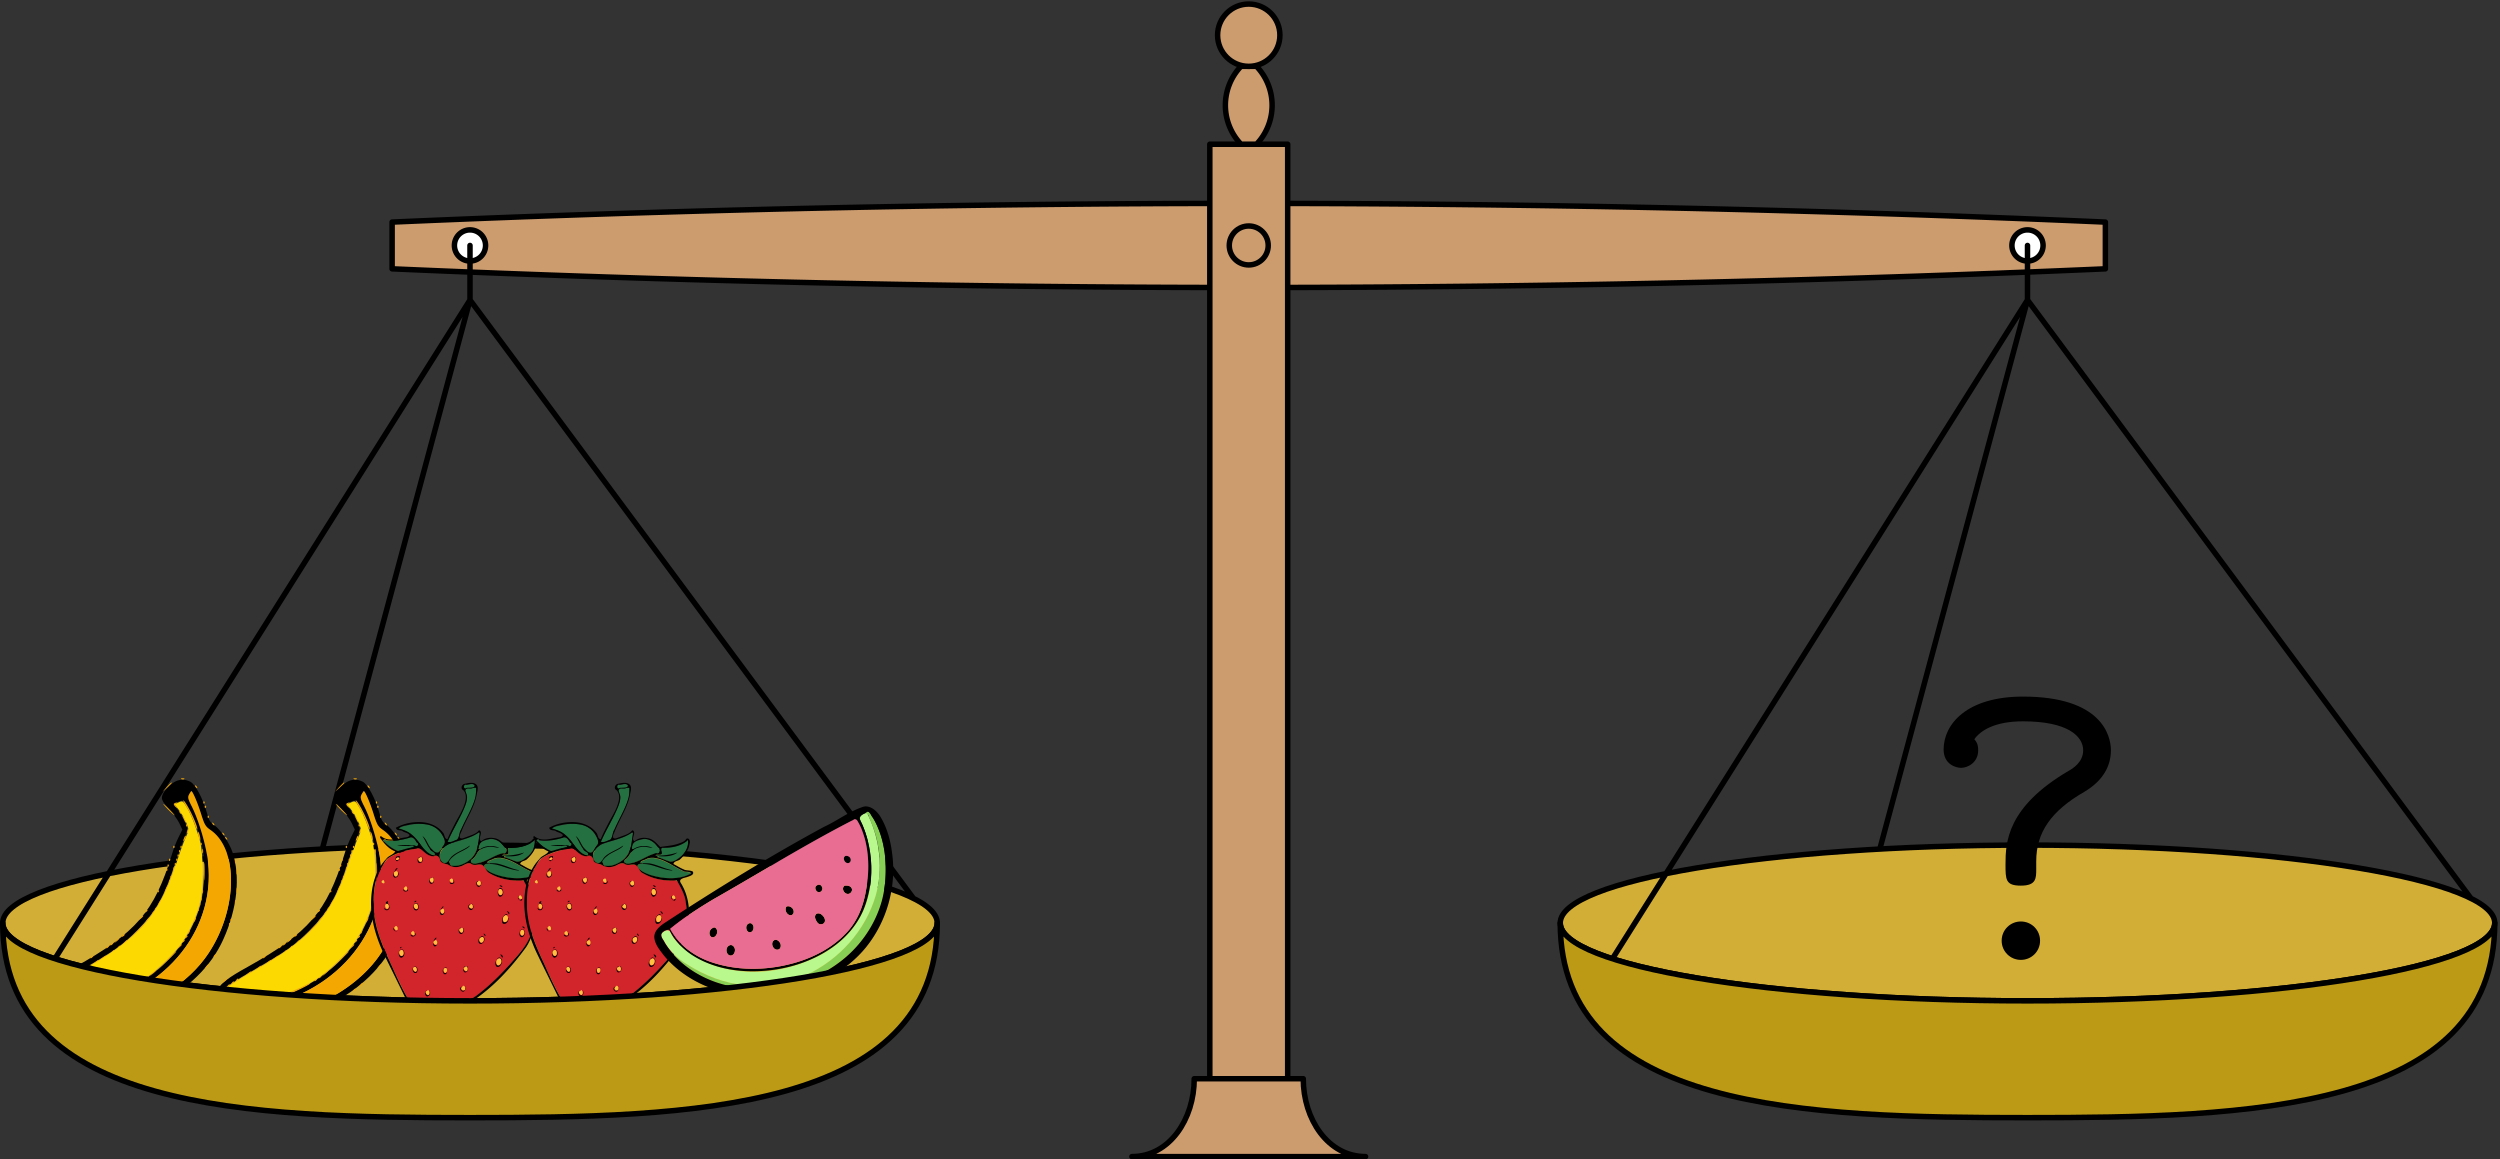 <svg xmlns="http://www.w3.org/2000/svg" width="910pt" height="422pt" viewBox="0 -422 910 422"><rect x="0" y="-422" width="910" height="422" fill="#333333" stroke="none"/><g id="page1" transform="scale(1 -1)"><path fill="#cc9c6f" d="M142.73 324.148a7141 7141 0 0 1 311.813-6.804c104.062 0 208.082 2.269 311.812 6.804v17.008a7141 7141 0 0 1-311.812 6.805 7141 7141 0 0 1-311.813-6.805z"/><path fill="none" stroke="#000" stroke-linecap="round" stroke-linejoin="round" stroke-width="2" d="M142.73 324.148a7141 7141 0 0 1 311.813-6.804c104.062 0 208.082 2.269 311.812 6.804v17.008a7141 7141 0 0 1-311.812 6.805 7141 7141 0 0 1-311.813-6.805z"/><path fill="#fff" d="M176.746 332.652a5.665 5.665 0 0 1-5.668 5.668 5.667 5.667 0 1 1 0-11.336 5.667 5.667 0 0 1 5.668 5.668"/><path fill="none" stroke="#000" stroke-linecap="round" stroke-linejoin="round" stroke-width="2" d="M176.746 332.652a5.665 5.665 0 0 1-5.668 5.668 5.667 5.667 0 1 1 0-11.336 5.667 5.667 0 0 1 5.668 5.668"/><path fill="#fff" d="M743.676 332.652a5.665 5.665 0 0 1-5.668 5.668 5.667 5.667 0 1 1 0-11.336 5.667 5.667 0 0 1 5.668 5.668"/><path fill="none" stroke="#000" stroke-linecap="round" stroke-linejoin="round" stroke-width="2" d="M743.676 332.652a5.665 5.665 0 0 1-5.668 5.668 5.667 5.667 0 1 1 0-11.336 5.667 5.667 0 0 1 5.668 5.668"/><path fill="#d3ae37" d="M341.156 86.04c0 15.655-76.144 28.347-170.078 28.347C77.148 114.387 1 101.695 1 86.039s76.148-28.348 170.078-28.348c93.934 0 170.078 12.692 170.078 28.348"/><path fill="none" stroke="#000" stroke-linecap="round" stroke-linejoin="round" stroke-width="2" d="M341.156 86.04c0 15.655-76.144 28.347-170.078 28.347C77.148 114.387 1 101.695 1 86.039s76.148-28.348 170.078-28.348c93.934 0 170.078 12.692 170.078 28.348m-170.078 226.77 161.41-217.813m-161.41 217.813L117.32 112.941m53.758 199.868L19.984 73.012m151.094 239.797v19.843"/><g fill-rule="evenodd"><path d="M63.305 137.25c-2.29-1.414-4.387-4.094-4.387-5.652 0-.926.828-2.239 2.582-4.09 1.414-1.512 3.117-3.801 3.754-5.117l1.117-2.387-1.363-2.731c-.777-1.507-1.899-4.382-2.485-6.429-6.382-20.754-12.91-28.356-35.222-40.828-6.969-3.848-9.406-5.75-11.012-8.282-1.512-2.535-1.512-5.117.145-7.504 4.777-7.066 24.07-6.187 40.097 1.805 11.742 5.797 20.317 14.125 24.75 24.016 5.067 11.16 6.285 22.804 3.363 31.719-1.12 3.41-4.53 8.476-6.675 9.89-1.461.973-1.95 1.754-2.68 4.531-1.363 5.02-4.191 10.329-5.992 11.254-2 1.024-4.094.977-5.992-.195m5.554-4.387c-.586-1.07-.441-1.652.973-4.429 2.191-4.336 4.531-11.84 5.555-17.786 4.382-25.773-14.664-49.988-43.313-55.003-2.484-.438-5.699-.782-7.113-.782-1.95 0-2.633-.242-3.02-1.023-.488-.926-.343-1.07 1.41-1.559 2.876-.828 11.352-.683 16.227.246 15.2 2.871 28.938 11.352 36.297 22.457 10.621 15.934 11.008 37.809.777 44.871-1.851 1.27-2.242 1.95-3.457 5.848-1.218 3.945-3.07 8.332-3.558 8.332-.047 0-.438-.535-.778-1.172m-4.093-2.773-1.707-.731 1.804-2.293c.926-1.265 2.145-3.359 2.63-4.675.925-2.34.925-2.34-.68-6.137-.829-2.098-2.29-6.191-3.215-9.016-3.657-11.449-7.067-17.344-13.742-24.02-5.165-5.163-8.622-7.6-19.34-13.788-8.625-4.918-11.645-6.965-12.035-8.036-.145-.343.73-1.609 1.902-2.874l2.14-2.243 4.094.34c12.035 1.024 24.02 6.14 32.547 13.985C66.13 77.032 70.66 84.39 73.047 93.16c1.363 5.016 1.656 16.465.535 21.094-1.754 7.16-4.09 13.059-6.137 15.445-.925 1.024-1.12 1.071-2.68.391"/><path fill="#f5a701" d="M66.082 138.371c.387-.144.828-.098 1.024.051.144.191-.149.289-.684.289-.633-.047-.73-.145-.34-.34m-5.41-2.875-1.508-1.707 1.703 1.512c.926.879 1.656 1.609 1.656 1.707 0 .387-.39.047-1.851-1.512m10.476.098c.196-.242.438-.489.583-.489.148 0 .097.247-.047.489-.196.293-.438.535-.586.535-.145 0-.145-.242.05-.535m-2.289-2.731c-.586-1.07-.441-1.652.973-4.429 2.191-4.336 4.531-11.84 5.555-17.786 4.382-25.773-14.664-49.988-43.313-55.003-2.484-.438-5.699-.782-7.113-.782-1.95 0-2.633-.242-3.02-1.023-.488-.926-.343-1.07 1.41-1.559 2.876-.828 11.352-.683 16.227.246 15.2 2.871 28.938 11.352 36.297 22.457 10.621 15.934 11.008 37.809.777 44.871-1.851 1.27-2.242 1.95-3.457 5.848-1.218 3.945-3.07 8.332-3.558 8.332-.047 0-.438-.535-.778-1.172m-.828-4.871c.973-1.605 2.14-4.09 2.63-5.504.487-1.414.976-2.484 1.07-2.34.636.586-3.75 9.747-4.97 10.524-.292.148.294-1.024 1.27-2.68m5.992 1.903c0-.391.145-.536.34-.34a.467.467 0 0 1 0 .679c-.195.196-.34.047-.34-.339m-10.671-.489c-.145-.242.148-.777.632-1.168.828-.633.828-.586.247.145-.586.73-.586.926 0 1.172.437.144.484.242.046.289-.34 0-.777-.145-.925-.438m-2.094-2.144c1.12-1.121 2.144-2.047 2.289-2.047.148 0-.684.926-1.8 2.047-1.122 1.172-2.145 2.097-2.294 2.097-.144 0 .684-.925 1.805-2.097m13.25 1.074c0-.391.195-.535.39-.344a.47.47 0 0 1 0 .684c-.195.195-.39.047-.39-.34m-9.11-2.098c.196-.293.438-.535.586-.535.145 0 .145.242-.05.535s-.438.535-.582.535c-.149 0-.098-.242.046-.535m1.364-2.093c.73-1.61.976-1.903.976-1.219 0 .293-.344.976-.781 1.512-.777.972-.777.925-.195-.293m8.82.535c0-.391.145-.535.34-.34s.195.484 0 .68c-.195.195-.34.05-.34-.34m1.8-2.629c.196-.246.442-.488.587-.488s.144.242-.051.488c-.191.293-.437.535-.582.535-.148 0-.098-.242.047-.535m-9.644-.488c0-.391.196-.536.39-.34a.59.59 0 0 1 0 .679c-.194.196-.39.051-.39-.339m.39-2.047c-.194-.875-.147-1.071.243-.68.293.289.438.824.34 1.215-.145.39-.39.148-.582-.535m3.895-.586c0-.438.196-1.364.442-2.094.34-1.023.387-1.07.437-.242 0 .586-.195 1.508-.437 2.094-.293.632-.442.73-.442.242m9.016-.485c.195-.293.438-.539.582-.539.148 0 .098.246-.047.539-.195.243-.437.485-.586.485-.144 0-.097-.242.051-.485m-13.984-1.367c-.536-1.265-.39-1.605.242-.582.293.535.441 1.07.293 1.219-.098.144-.387-.149-.535-.637m15.054-.242c.149-.242.438-.488.535-.488.149 0 .149.246-.046.488-.149.293-.438.535-.586.535-.145 0-.098-.242.097-.535m-9.16-2.047c0-.391.195-.535.39-.34.145.145.145.489 0 .684-.195.191-.39.047-.39-.344m-9.89-1.07c0-.391.148-.535.343-.34a.47.47 0 0 1 0 .68c-.195.195-.343.05-.343-.34m2.632 0c0-.391.145-.535.34-.34a.47.47 0 0 1 0 .68c-.195.195-.34.05-.34-.34m7.891-1.559c0-.73.098-1.023.246-.633.145.34.145.922 0 1.313-.148.344-.246.051-.246-.68m-8.426 0c0-.39.145-.539.34-.344s.195.489 0 .684-.34.051-.34-.34m-.539-1.558c0-.391.149-.539.344-.344a.47.47 0 0 1 0 .683c-.195.196-.344.047-.344-.339m-3.117-1.563c0-.387.148-.535.344-.34a.48.48 0 0 1 0 .684c-.196.195-.344.047-.344-.344m2.633 0c0-.387.144-.535.34-.34a.47.47 0 0 1 0 .684c-.196.195-.34.047-.34-.344m10.086-4.43c0-2.875.047-3.949.191-2.437.098 1.512.098 3.848 0 5.215-.144 1.312-.191.093-.191-2.778m11.3 3.606c0-.586.149-.735.293-.293.145.34.145.828 0 .973-.195.195-.34-.145-.293-.68M63.6 107.48c0-.386.144-.535.34-.339a.47.47 0 0 1 0 .683c-.196.196-.34.047-.34-.344m-2.633-.535c0-.39.195-.535.39-.34a.59.59 0 0 1 0 .68c-.195.195-.39.051-.39-.34m2.144-1.312c.047-.637.145-.735.293-.344.196.391.145.828 0 1.024-.195.148-.293-.145-.293-.68m-2.632-.246c0-.391.148-.535.343-.34s.196.484 0 .68c-.195.195-.343.05-.343-.34m25.629-.778c0-.879.097-1.121.242-.636.148.488.148 1.218 0 1.558-.145.344-.242-.047-.242-.922m-24.07-1.804c0-.391.148-.535.343-.34.195.144.195.484 0 .68-.195.195-.344.05-.344-.34m-.536-1.559c0-.391.148-.535.344-.391a.537.537 0 0 1 0 .731c-.196.195-.344 0-.344-.34m-.973-2.387c-.828-1.902-.683-2.34.242-.586.438.829.731 1.559.587 1.708-.098.093-.489-.391-.829-1.122m25.579-1.023c0-.879.097-1.121.242-.633.148.484.148 1.215 0 1.559-.145.34-.242-.051-.242-.926m-12.524-.242c0-.735.098-1.024.246-.684.145.39.145.973 0 1.317-.148.34-.246.046-.246-.633m-16.223 0c0-.39.149-.54.34-.344a.47.47 0 0 1 0 .684c-.191.195-.34.047-.34-.34M73 94.668c.047-.582.144-.73.34-.293.144.344.097.828-.047.977-.195.195-.293-.149-.293-.684m-15.152-1.266c-.293-.586-.438-1.023-.293-1.023s.535.437.828 1.023c.293.582.437 1.07.293 1.07-.149 0-.489-.488-.828-1.07m27.671.242c0-.632.149-.73.293-.34s.145.829 0 1.024c-.195.145-.34-.148-.293-.684m-13.007-1.07c0-.586.144-.73.293-.293.144.34.144.828-.051.973-.145.195-.29-.094-.242-.68m-16.028-1.316c-.195-.39-.097-.489.243-.242.34.195.632.484.632.582 0 .441-.488.246-.875-.34m15.442-.438c0-.39.148-.535.343-.343.196.148.196.488 0 .683-.195.196-.343.05-.343-.34m-19.047-.632c-.246-.344-.148-.442.195-.196.633.34.828.828.387.828-.145 0-.387-.293-.582-.632m2.582-.489c-.246-.39-.148-.488.242-.242.586.387.781.828.34.828-.098 0-.387-.293-.582-.586m-4.434-1.902c-.633-.824-.633-.824.196-.191.875.68 1.117 1.117.73 1.117-.148 0-.539-.387-.926-.926m2.582-.484c-.632-.829-.632-.88.196-.247.875.684 1.168 1.121.73 1.121-.097 0-.539-.39-.926-.874m17.102.097c-.54-1.316-.39-1.656.242-.586.293.489.438 1.024.293 1.168-.148.149-.39-.144-.535-.582m13.203-.246c0-.387.145-.535.34-.34s.195.489 0 .684-.34.047-.34-.344m-.539-1.558c0-.387.148-.536.344-.34a.47.47 0 0 1 0 .683c-.196.195-.344.047-.344-.343m-33.617-2.727-2.582-2.777 2.73 2.629c2.532 2.386 2.973 2.875 2.582 2.875-.097 0-1.316-1.266-2.73-2.727m18.758.098c-.196-.344-.243-.684-.098-.829.148-.148.39.098.539.536.387.925.094 1.12-.441.293m-24.02-1.61c-.195-.39-.098-.488.246-.242.34.195.633.484.633.586 0 .437-.488.242-.879-.344m22.95-.535c-.243-.39-.15-.488.242-.242.343.195.585.484.585.582 0 .437-.437.246-.828-.34M42.16 79.469c-.633-.828-.633-.828.196-.196.874.684 1.167 1.121.73 1.121-.148 0-.54-.437-.926-.925m2.875-.781-.976-1.169 1.168.973c.636.586 1.171 1.074 1.171 1.172 0 .438-.437.145-1.363-.977m21.387.585c-.242-.39-.145-.488.195-.242.633.387.828.825.39.825-.148 0-.39-.243-.585-.583m-26.066-1.07c-.243-.344-.145-.441.246-.195.289.195.582.437.582.582 0 .441-.438.246-.828-.387m24.75-.832c-.68-.828-.633-.828.195-.195.828.683 1.12 1.12.683 1.12-.097 0-.488-.386-.878-.925m-26.31-.195c-.241-.387-.144-.438.243-.242.293.195.586.488.586.632 0 .442-.488.196-.828-.39m4.142 0c-.196-.387-.145-.438.246-.242.34.195.582.488.582.632 0 .442-.438.196-.828-.39m-2.047-1.559c-.243-.386-.145-.484.195-.242.344.195.633.488.633.633 0 .39-.485.195-.828-.39M60.43 72.16l-3.364-3.508 3.508 3.364c1.95 1.847 3.559 3.457 3.559 3.554 0 .34-.535-.148-3.703-3.41m17.44 1.9c-.242-.391-.144-.485.242-.243.293.196.586.489.586.586 0 .438-.437.242-.828-.343m-44.824-.536c-.242-.39-.145-.437.246-.242.34.242.582.488.582.633 0 .438-.437.195-.828-.39m4.191-.195c-.972-.777-.972-.777.145-.242.683.293 1.172.683 1.172.777 0 .442-.246.293-1.317-.535m-2.582-1.559c-.976-.78-.976-.78.145-.242.633.293 1.172.68 1.172.778 0 .437-.293.293-1.317-.536m40.34-1.656c-.68-.828-.633-.879.195-.195.88.684 1.121 1.07.684 1.07-.098 0-.488-.386-.879-.875m-43.992-.437c-.977-.782-.977-.782.144-.246.633.293 1.168.683 1.168.828 0 .39-.242.246-1.312-.582m24.457-1.95-.977-1.171 1.172 1.027c1.07.922 1.41 1.363.973 1.363-.098 0-.633-.535-1.168-1.218m-28.113-.144c-.973-.781-.973-.781.144-.246.637.34 1.172.683 1.172.828 0 .39-.246.293-1.316-.582m26.015-1.367c-.195-.34-.144-.438.246-.196.34.196.582.442.582.587 0 .437-.437.242-.828-.391m-34.64-1.313c-.68-.832-.633-.879.195-.195.879.68 1.121 1.07.684 1.07-.098 0-.489-.39-.88-.875m4.433.29c-.242-.391-.144-.438.246-.243.293.195.582.489.582.633 0 .438-.437.195-.828-.39m28.649 0c-.242-.391-.145-.438.246-.243.34.195.582.489.582.633 0 .438-.438.195-.828-.39m-30.207-1.024c-.242-.387-.145-.484.246-.242.293.195.582.488.582.586 0 .437-.485.242-.828-.344m24.02-2.094c-2.29-1.12-3.606-1.898-2.876-1.707 1.559.442 7.309 3.266 7.309 3.606 0 .343.39.488-4.434-1.899m22.605 1.266c-.68-.828-.633-.875.195-.242.879.683 1.121 1.12.684 1.12-.098 0-.489-.39-.88-.878m-48.961-1.07-1.27-1.415 1.414 1.266c1.364 1.172 1.707 1.61 1.266 1.61-.098 0-.73-.684-1.41-1.462m-2.875.34c-.246-.387-.149-.489.242-.243.293.196.586.489.586.586 0 .438-.438.242-.828-.344m49.5-1.07c-.246-.392-.149-.438.242-.247.293.246.586.488.586.637 0 .437-.438.191-.828-.39m-25.578-1.806a.467.467 0 0 1 .68 0c.195.149.05.344-.34.344-.391 0-.536-.195-.34-.344m-20.22-.73c.145-.29.438-.484.583-.484.148 0 .098.195-.047.484-.195.293-.488.535-.586.535-.145 0-.145-.242.05-.535m18.661.195c.195-.195.484-.195.68 0s.05.34-.34.34-.535-.145-.34-.34m-1.852-.535c.387-.145.829-.145 1.024.05.144.145-.149.29-.684.243-.633 0-.73-.148-.34-.293m24.309-.242c-.242-.39-.145-.488.195-.246.344.195.633.488.633.633 0 .39-.484.195-.828-.387m-26.355-.293c.34-.148.828-.098.972.047.196.195-.144.293-.68.293-.585-.047-.73-.145-.292-.34m-2.094-.488c.386-.145.828-.145.972 0 .196.195-.097.34-.683.293-.582 0-.73-.149-.29-.293m-10.914-.875c.242-.246 1.703-.344 3.261-.246l2.778.148-3.215.293c-1.8.145-3.07.047-2.824-.195m7.5.34c.488-.145 1.218-.145 1.562 0 .34.144-.05.242-.925.242-.88 0-1.172-.098-.637-.242m-13.446-2.778c.196-.293.438-.535.586-.535.145 0 .145.242-.05.535-.196.293-.438.535-.582.535-.149 0-.098-.242.046-.535m33.813-1.363a.47.47 0 0 1 .684 0c.19.144.046.34-.344.34s-.535-.196-.34-.34m-1.559-.54c.145-.19.489-.19.68 0 .195.196.05.345-.34.345s-.535-.149-.34-.344m-29.62-.679c.144-.293.437-.535.581-.535.149 0 .098.242-.097.535-.145.242-.438.488-.582.488-.098 0-.098-.246.097-.488m28.011.145a.53.53 0 0 1 .73 0c.196.195 0 .343-.34.343-.39 0-.535-.148-.39-.343m-6.234-1.559c.195-.195.484-.195.68 0s.05.34-.34.34c-.391 0-.536-.145-.34-.34m-17.2-.535c.196-.195.535-.195.684 0 .191.195.047.34-.344.34s-.535-.145-.34-.34m14.325 0c.39-.145.828-.145 1.023.05.145.192-.148.29-.684.29-.632-.047-.73-.145-.34-.34m-11.254-.535c.535-.098 1.363-.098 1.851 0 .485.144.098.242-.925.242-.977 0-1.415-.098-.926-.242m6.039 0c.633-.098 1.558-.098 2.047 0 .535.144 0 .242-1.168.242-1.121 0-1.559-.098-.88-.242"/><path fill="#fcd900" d="m64.766 129.797-1.168-.586 1.851-2.484c.973-1.364 2.14-3.461 2.582-4.727.778-2.094.73-2.34-.441-4.871-.68-1.414-2.336-5.992-3.703-10.184-6.137-18.61-13.348-26.648-34.688-38.586-3.8-2.144-7.797-4.675-8.914-5.601l-2.047-1.754 2.094-2.098 2.145-2.14 4.53.34c8.333.632 19.684 4.578 26.454 9.257 3.703 2.531 9.988 8.672 12.473 12.18 2.875 4.14 5.605 9.988 6.82 14.86 1.465 5.75 1.367 18.124-.145 23.191-1.558 5.164-2.972 8.769-4.578 11.449-1.465 2.531-1.512 2.582-3.265 1.754"/><path d="M126.086 137.25c-2.289-1.414-4.387-4.094-4.387-5.652 0-.926.828-2.239 2.582-4.09 1.414-1.512 3.117-3.801 3.75-5.117l1.121-2.387-1.363-2.731c-.777-1.507-1.898-4.382-2.484-6.429-6.383-20.754-12.91-28.356-35.223-40.828-6.969-3.848-9.406-5.75-11.012-8.282-1.511-2.535-1.511-5.117.145-7.504 4.773-7.066 24.066-6.187 40.098 1.805 11.742 5.797 20.316 14.125 24.75 24.016 5.066 11.16 6.285 22.804 3.363 31.719-1.121 3.41-4.531 8.476-6.676 9.89-1.461.973-1.949 1.754-2.68 4.531-1.367 5.02-4.191 10.329-5.992 11.254-2 1.024-4.094.977-5.992-.195m5.555-4.387c-.586-1.07-.442-1.652.972-4.429 2.192-4.336 4.532-11.84 5.555-17.786 4.383-25.773-14.664-49.988-43.312-55.003-2.485-.438-5.7-.782-7.114-.782-1.949 0-2.633-.242-3.023-1.023-.485-.926-.34-1.07 1.414-1.559 2.875-.828 11.351-.683 16.222.246 15.204 2.871 28.942 11.352 36.297 22.457 10.621 15.934 11.012 37.809.782 44.871-1.852 1.27-2.243 1.95-3.457 5.848-1.219 3.945-3.071 8.332-3.559 8.332-.047 0-.438-.535-.777-1.172m-4.094-2.773-1.707-.731 1.805-2.293c.925-1.265 2.14-3.359 2.628-4.675.926-2.34.926-2.34-.679-6.137-.828-2.098-2.293-6.191-3.215-9.016-3.656-11.449-7.066-17.344-13.742-24.02-5.164-5.163-8.621-7.6-19.34-13.788-8.625-4.918-11.645-6.965-12.035-8.036-.145-.343.73-1.609 1.898-2.874l2.145-2.243 4.093.34c12.036 1.024 24.02 6.14 32.543 13.985 6.969 6.43 11.5 13.789 13.887 22.558 1.363 5.016 1.656 16.465.535 21.094-1.754 7.16-4.09 13.059-6.136 15.445-.926 1.024-1.122 1.071-2.68.391"/><path fill="#f5a701" d="M128.863 138.371c.387-.144.828-.098 1.024.051.144.191-.149.289-.684.289-.633-.047-.73-.145-.34-.34m-5.41-2.875-1.512-1.707 1.707 1.512c.926.879 1.657 1.609 1.657 1.707 0 .387-.391.047-1.852-1.512m10.477.098c.191-.242.437-.489.582-.489.148 0 .097.247-.047.489-.195.293-.438.535-.586.535-.145 0-.145-.242.051-.535m-2.289-2.731c-.586-1.07-.442-1.652.972-4.429 2.192-4.336 4.532-11.84 5.555-17.786 4.383-25.773-14.664-49.988-43.312-55.003-2.485-.438-5.7-.782-7.114-.782-1.949 0-2.633-.242-3.023-1.023-.485-.926-.34-1.07 1.414-1.559 2.875-.828 11.351-.683 16.222.246 15.204 2.871 28.942 11.352 36.297 22.457 10.621 15.934 11.012 37.809.782 44.871-1.852 1.27-2.243 1.95-3.457 5.848-1.219 3.945-3.071 8.332-3.559 8.332-.047 0-.438-.535-.777-1.172m-.832-4.871c.976-1.605 2.144-4.09 2.632-5.504.489-1.414.973-2.484 1.071-2.34.633.586-3.75 9.747-4.969 10.524-.293.148.293-1.024 1.266-2.68m5.996 1.903c0-.391.144-.536.34-.34a.467.467 0 0 1 0 .679c-.196.196-.34.047-.34-.339m-10.672-.489c-.145-.242.144-.777.633-1.168.828-.633.828-.586.246.145-.586.73-.586.926 0 1.172.437.144.484.242.047.289-.34 0-.782-.145-.926-.438m-2.094-2.144c1.121-1.121 2.145-2.047 2.289-2.047s-.683.926-1.805 2.047c-1.117 1.172-2.14 2.097-2.289 2.097-.144 0 .684-.925 1.805-2.097m13.25 1.074c0-.391.195-.535.391-.344a.473.473 0 0 1 0 .684c-.196.195-.391.047-.391-.34m-9.109-2.098c.195-.293.437-.535.586-.535.144 0 .144.242-.051.535s-.438.535-.582.535c-.149 0-.102-.242.047-.535m1.363-2.093c.73-1.61.977-1.903.977-1.219 0 .293-.344.976-.782 1.512-.777.972-.777.925-.195-.293m8.82.535c0-.391.145-.535.34-.34s.195.484 0 .68c-.195.195-.34.05-.34-.34m1.801-2.629c.195-.246.438-.488.586-.488.145 0 .145.242-.051.488-.191.293-.437.535-.582.535-.148 0-.097-.242.047-.535m-9.644-.488c0-.391.195-.536.386-.34a.57.57 0 0 1 0 .679c-.191.196-.386.051-.386-.339m.386-2.047c-.191-.875-.144-1.071.246-.68.293.289.438.824.34 1.215-.144.39-.39.148-.586-.535m3.899-.586c0-.438.195-1.364.437-2.094.344-1.023.391-1.07.442-.242 0 .586-.196 1.508-.442 2.094-.289.632-.437.73-.437.242m9.015-.485c.196-.293.438-.539.582-.539.149 0 .098.246-.047.539-.195.243-.441.485-.585.485-.145 0-.098-.242.05-.485m-13.984-1.367c-.535-1.265-.391-1.605.242-.582.293.535.442 1.07.293 1.219-.098.144-.391-.149-.535-.637m15.055-.242c.144-.242.437-.488.535-.488.148 0 .148.246-.047.488-.149.293-.441.535-.586.535s-.098-.242.098-.535m-9.161-2.047c0-.391.196-.535.391-.34.145.145.145.489 0 .684-.195.191-.391.047-.391-.344m-9.89-1.07c0-.391.148-.535.344-.34a.47.47 0 0 1 0 .68c-.196.195-.344.05-.344-.34m2.633 0c0-.391.144-.535.34-.34a.47.47 0 0 1 0 .68c-.196.195-.34.05-.34-.34m7.89-1.559c0-.73.098-1.023.246-.633.145.34.145.922 0 1.313-.148.344-.246.051-.246-.68m-8.425 0c0-.39.144-.539.339-.344a.47.47 0 0 1 0 .684c-.195.195-.339.051-.339-.34m-.54-1.558c0-.391.149-.539.344-.344a.47.47 0 0 1 0 .683c-.195.196-.344.047-.344-.339m-3.117-1.563c0-.387.149-.535.34-.34a.473.473 0 0 1 0 .684c-.191.195-.34.047-.34-.344m2.633 0c0-.387.145-.535.34-.34.195.196.195.489 0 .684s-.34.047-.34-.344m10.082-4.43c0-2.875.051-3.949.195-2.437.098 1.512.098 3.848 0 5.215-.144 1.312-.195.093-.195-2.778m11.305 3.606c0-.586.144-.735.293-.293.144.34.144.828 0 .973-.196.195-.34-.145-.293-.68m-21.922-.735c0-.386.144-.535.34-.339a.47.47 0 0 1 0 .683c-.196.196-.34.047-.34-.344m-2.633-.535c0-.39.195-.535.391-.34a.59.59 0 0 1 0 .68c-.196.195-.391.051-.391-.34m2.145-1.312c.047-.637.144-.735.293-.344.195.391.144.828 0 1.024-.196.148-.293-.145-.293-.68m-2.633-.246c0-.391.148-.535.344-.34a.47.47 0 0 1 0 .68c-.196.195-.344.05-.344-.34m25.629-.778c0-.879.097-1.121.242-.636.144.488.144 1.218 0 1.558-.145.344-.242-.047-.242-.922m-24.071-1.804c0-.391.149-.535.344-.34.195.144.195.484 0 .68-.195.195-.344.05-.344-.34m-.535-1.559c0-.391.149-.535.34-.391a.53.53 0 0 1 0 .731c-.191.195-.34 0-.34-.34m-.972-2.387c-.829-1.902-.684-2.34.242-.586.437.829.73 1.559.586 1.708-.098.093-.489-.391-.828-1.122m25.578-1.023c0-.879.097-1.121.242-.633.144.484.144 1.215 0 1.559-.145.34-.242-.051-.242-.926m-12.524-.242c0-.735.098-1.024.246-.684.145.39.145.973 0 1.317-.148.34-.246.046-.246-.633m-16.222 0c0-.39.144-.54.339-.344a.47.47 0 0 1 0 .684c-.195.195-.339.047-.339-.34m15.64-2.926c.047-.582.145-.73.34-.293.145.344.098.828-.051.977-.191.195-.289-.149-.289-.684m-15.152-1.266c-.293-.586-.441-1.023-.293-1.023.144 0 .535.437.828 1.023.293.582.438 1.07.293 1.07-.148 0-.488-.488-.828-1.07m27.672.242c0-.632.144-.73.293-.34.144.391.144.829 0 1.024-.196.145-.34-.148-.293-.684m-13.008-1.07c0-.586.145-.73.293-.293.144.34.144.828-.051.973-.144.195-.293-.094-.242-.68m-16.027-1.316c-.196-.39-.102-.489.242-.242.34.195.633.484.633.582 0 .441-.489.246-.875-.34m15.441-.438c0-.39.148-.535.344-.343.191.148.191.488 0 .683-.196.196-.344.05-.344-.34m-19.051-.632c-.242-.344-.144-.442.196-.196.636.34.828.828.39.828-.144 0-.39-.293-.586-.632m2.586-.489c-.246-.39-.148-.488.242-.242.586.387.782.828.34.828-.097 0-.39-.293-.582-.586m-4.433-1.902c-.637-.824-.637-.824.195-.191.875.68 1.117 1.117.726 1.117-.144 0-.535-.387-.921-.926m2.582-.484c-.633-.829-.633-.88.195-.247.875.684 1.168 1.121.73 1.121-.097 0-.539-.39-.925-.874m17.097.097c-.535-1.316-.386-1.656.246-.586.293.489.438 1.024.293 1.168-.148.149-.39-.144-.539-.582m13.203-.246c0-.387.149-.535.344-.34s.195.489 0 .684-.344.047-.344-.344m-.535-1.558c0-.387.149-.536.34-.34a.473.473 0 0 1 0 .683c-.191.195-.34.047-.34-.343m-33.617-2.727-2.582-2.777 2.731 2.629c2.531 2.386 2.968 2.875 2.582 2.875-.098 0-1.317-1.266-2.731-2.727m18.758.098c-.195-.344-.242-.684-.098-.829.149-.148.391.098.535.536.391.925.102 1.12-.437.293m-24.02-1.61c-.191-.39-.097-.488.246-.242.34.195.633.484.633.586 0 .437-.488.242-.879-.344m22.95-.535c-.247-.39-.149-.488.242-.242.34.195.586.484.586.582 0 .437-.438.246-.828-.34m-25.286-1.363c-.636-.828-.636-.828.196-.196.875.684 1.168 1.121.73 1.121-.148 0-.539-.437-.926-.925m2.872-.781-.973-1.169 1.168.973c.637.586 1.172 1.074 1.172 1.172 0 .438-.442.145-1.367-.977m21.39.585c-.242-.39-.148-.488.195-.242.633.387.829.825.387.825-.144 0-.387-.243-.582-.583m-26.066-1.07c-.242-.344-.145-.441.246-.195.289.195.582.437.582.582 0 .441-.438.246-.828-.387m24.75-.832c-.684-.828-.633-.828.195-.195.828.683 1.121 1.12.684 1.12-.098 0-.489-.386-.879-.925m-26.309-.195c-.242-.387-.144-.438.242-.242.293.195.586.488.586.632 0 .442-.488.196-.828-.39m4.141 0c-.196-.387-.145-.438.246-.242.34.195.582.488.582.632 0 .442-.438.196-.828-.39m-2.047-1.559c-.242-.386-.145-.484.195-.242.344.195.633.488.633.633 0 .39-.484.195-.828-.39m19.539-3.457-3.363-3.508 3.507 3.364c1.95 1.847 3.559 3.457 3.559 3.554 0 .34-.535-.148-3.703-3.41m17.441 1.899c-.246-.391-.144-.485.243-.243.293.196.585.489.585.586 0 .438-.437.242-.828-.343m-44.824-.536c-.242-.39-.144-.437.246-.242.34.242.582.488.582.633 0 .438-.437.195-.828-.39m4.192-.195c-.977-.777-.977-.777.144-.242.684.293 1.172.683 1.172.777 0 .442-.246.293-1.316-.535m-2.582-1.559c-.977-.78-.977-.78.144-.242.633.293 1.172.68 1.172.778 0 .437-.293.293-1.317-.536m40.339-1.656c-.683-.828-.632-.879.196-.195.875.684 1.121 1.07.679 1.07-.093 0-.484-.386-.875-.875m-43.996-.437c-.972-.782-.972-.782.149-.246.632.293 1.168.683 1.168.828 0 .39-.242.246-1.317-.582m24.461-1.95-.976-1.171 1.168 1.027c1.074.922 1.414 1.363.976 1.363-.097 0-.633-.535-1.168-1.218m-28.113-.144c-.973-.781-.973-.781.144-.246.633.34 1.172.683 1.172.828 0 .39-.246.293-1.316-.582m26.016-1.367c-.196-.34-.145-.438.246-.196.339.196.582.442.582.587 0 .437-.438.242-.828-.391m-34.641-1.313c-.68-.832-.633-.879.195-.195.88.68 1.121 1.07.684 1.07-.098 0-.489-.39-.88-.875m4.433.29c-.242-.391-.144-.438.247-.243.289.195.582.489.582.633 0 .438-.438.195-.829-.39m28.649 0c-.242-.391-.145-.438.242-.243.344.195.586.489.586.633 0 .438-.437.195-.828-.39M84.377 64.17c-.242-.387-.145-.484.246-.242.29.195.582.488.582.586 0 .437-.488.242-.828-.344m24.019-2.094c-2.289-1.12-3.605-1.898-2.875-1.707 1.563.442 7.309 3.266 7.309 3.606 0 .343.391.488-4.434-1.899m22.606 1.266c-.68-.828-.633-.875.195-.242.879.683 1.121 1.12.684 1.12-.098 0-.488-.39-.879-.878m-48.965-1.07-1.266-1.415 1.415 1.266c1.363 1.172 1.706 1.61 1.265 1.61-.097 0-.73-.684-1.414-1.462m-2.871.34c-.246-.387-.149-.489.242-.243.293.196.586.489.586.586 0 .438-.441.242-.828-.344m49.5-1.07c-.246-.392-.148-.438.242-.247.293.246.586.488.586.637 0 .437-.441.191-.828-.39m-25.578-1.806a.47.47 0 0 1 .68 0c.195.149.05.344-.34.344-.391 0-.535-.195-.34-.344m-20.219-.73c.145-.29.438-.484.582-.484.149 0 .098.195-.047.484-.195.293-.488.535-.586.535-.144 0-.144-.242.051-.535m18.656.195c.196-.195.489-.195.684 0s.051.34-.34.34-.535-.145-.344-.34m-1.847-.535c.386-.145.828-.145 1.019.05.149.145-.144.29-.679.243-.633 0-.73-.148-.34-.293m24.308-.242c-.242-.39-.144-.488.196-.246.339.195.632.488.632.633 0 .39-.488.195-.828-.387m-26.355-.293c.34-.148.828-.098.973.047.195.195-.145.293-.68.293-.586-.047-.73-.145-.293-.34m-2.098-.488c.39-.145.828-.145.977 0 .195.195-.098.34-.684.293-.582 0-.73-.149-.293-.293m-10.91-.875c.242-.246 1.703-.344 3.262-.246l2.777.148-3.215.293c-1.8.145-3.07.047-2.824-.195m7.5.34c.488-.145 1.219-.145 1.559 0 .343.144-.047.242-.922.242-.88 0-1.172-.098-.637-.242M78.68 54.328c.195-.293.437-.535.586-.535.144 0 .144.242-.051.535-.196.293-.438.535-.582.535-.149 0-.102-.242.047-.535m33.812-1.363a.47.47 0 0 1 .68 0c.195.144.051.34-.34.34s-.535-.196-.34-.34m-1.558-.54c.144-.19.488-.19.679 0 .196.196.051.345-.34.345-.39 0-.535-.149-.339-.344m-29.625-.679c.148-.293.441-.535.585-.535.145 0 .098.242-.097.535-.145.242-.438.488-.582.488-.098 0-.098-.246.094-.488m28.015.145a.53.53 0 0 1 .731 0c.195.195 0 .343-.34.343-.391 0-.535-.148-.391-.343m-6.234-1.559a.47.47 0 0 1 .68 0c.195.195.05.34-.34.34-.391 0-.535-.145-.34-.34m-17.2-.535c.196-.195.536-.195.684 0 .192.195.047.34-.343.34-.391 0-.536-.145-.34-.34m14.325 0c.39-.145.828-.145 1.023.05.145.192-.148.29-.683.29-.633-.047-.73-.145-.34-.34m-11.254-.535c.535-.098 1.363-.098 1.852 0 .484.144.093.242-.926.242-.977 0-1.414-.098-.926-.242m6.039 0c.633-.098 1.559-.098 2.047 0 .535.144 0 .242-1.168.242-1.121 0-1.559-.098-.879-.242"/><path fill="#fcd900" d="m127.547 129.797-1.168-.586 1.848-2.484c.976-1.364 2.144-3.461 2.582-4.727.781-2.094.73-2.34-.438-4.871-.68-1.414-2.34-5.992-3.703-10.184-6.137-18.61-13.348-26.648-34.687-38.586-3.801-2.144-7.797-4.675-8.915-5.601l-2.047-1.754 2.094-2.098 2.145-2.14 4.531.34c8.328.632 19.684 4.578 26.453 9.257 3.703 2.531 9.988 8.672 12.473 12.18 2.875 4.14 5.601 9.988 6.82 14.86 1.461 5.75 1.363 18.124-.144 23.191-1.559 5.164-2.973 8.769-4.582 11.449-1.461 2.531-1.508 2.582-3.262 1.754"/><path fill="#247040" d="M169.797 136.25c-.633.293-1.121-.437-.879-.977.246-.73.926-.046 1.414-.144.731.051 1.609-.098 2.242.437.582.536-.488 1.075-1.023.977-.586-.051-1.168-.246-1.754-.293m2.777-.684c-.73-.488-2.535-.195-3.265-.679-.489-.442.293-1.317.39-1.805.293-.68.391-1.461.242-2.191-.242-1.61-1.07-3.02-1.753-4.485-1.704-3.652-3.653-7.16-5.262-10.91 1.023-.391 2 .289 2.972.582.782.195 1.024 1.074 1.219 1.754.145.731.293 1.414.68 2.047 1.465 3.266 3.168 6.434 4.629 9.695.586 1.656.926 3.41.879 5.117.39 1.317-.34 1.122-.731.875m-23.289-13.789c-1.512-.386-3.168-.535-4.433-1.507 2.824-.438 5.359-2.047 7.211-4.192 1.023-1.461 1.753-3.215 3.261-4.238.781-.582 1.707-1.024 2.684-1.07.633 0 1.019.535 1.558.828.926.679 1.122 1.996 2.094 2.629.535 1.121.098 2.437-.488 3.461-.68 1.167-1.656 2.386-2.777 3.117-2.532 1.511-5.7 1.461-8.524 1.074-.195-.051-.391-.051-.586-.102m24.848-2.968c-2.828-1.903-6.238-2.582-9.453-3.606-1.024-.293-1.996-.73-2.825-1.461-1.218-1.023-2.093-2.679-1.753-4.34.242-.972 1.218-1.847 2.242-1.507.535.046 1.07.679 1.265.046.196-.484.34-1.168 1.024-1.168 2.531-.242 5.066.829 6.82 2.629a8.4 8.4 0 0 1 2.485 4.922c.339 1.563.488 3.121.585 4.68-.097.191-.343-.051-.39-.195m-25.094-1.754c-2.726-.828-5.699-1.414-8.574-.977-.242.828-1.559-.047-.582-.387 1.219-1.66 3.066-2.73 4.918-3.461 1.66 0 3.121.782 4.679 1.071.731.441 1.899.344 2.727.637.731.339-.484 1.507-.73 1.949-.438.535-.829.972-1.508 1.215-.293.097-.633.148-.93-.047m28.992-.586c-1.218-.293-2.582-.535-3.363-1.61-.293-.484-.438-1.117-.438-1.703 0-.777.926 0 1.024-.051-.441-.535-.977-.921-1.465-1.41-.535-1.023-1.168-2.144-2.191-2.73-.485-.535 0-1.266.632-1.363.586-.196 1.172.05 1.754.144 3.266.586 5.899 2.926 9.161 3.606.535-.34 1.171.195 1.218.734.149.582-.144 1.117-.633 1.461-.585.633-1.074 1.363-1.804 1.898-1.117.828-2.531 1.317-3.895 1.024m16.172-.684c-2.238-1.754-5.164-2.387-7.937-2.433-.489-.098-1.172.195-1.368-.391-.195-.633.344-1.266.051-1.852-.39-.39-1.023-.195-1.558-.293-.442.098-.684-.535-.149-.386.293.093 1.024 0 .438-.293-.485-.391.539-.246.781-.489 1.266-.437 2.484-1.074 3.848-1.414 1.558.098 2.828 1.219 4.046 2.145 1.508 1.461 2.583 3.652 2.239 5.797-.196 0-.196-.34-.391-.391m-14.469-6.43c-.679-.535-1.656-.488-2.289-1.167-.586-.586 1.024-.247.731-.633-.875.386-.875.386-1.703-.293-.633-.977.34-1.512.679-1.852 1.168-1.07 2.68-1.609 4.094-2.094 3.41-.976 7.063-1.464 10.57-.781 1.414.293 2.778.781 3.997 1.461-.68.781-1.801.438-2.68.731-.488.246-1.024.586-1.61.828-2.726 1.414-5.359 3.312-8.476 3.949-1.07.242-2.238.242-3.313-.149"/><path fill="#d1242b" d="M141.297 109.551c-1.805-1.899-2.973-4.289-3.899-6.676-1.367-3.992-1.609-8.281-1.316-12.473.488-4.87 1.996-9.597 3.898-14.078 1.95-4.336 3.848-8.672 5.942-12.914 1.316-2.676 2.633-5.308 4.387-7.695 1.851-2.387 4.675-4.192 7.793-4.043 2.144 0 4.093 1.07 5.894 2.144 2.875 1.606 5.652 3.36 8.527 5.067 6.918 5.015 12.766 11.398 18.079 18.023 1.656 2.196 2.921 4.727 3.261 7.504.535 3.508.489 7.113-.242 10.621-.535 2.047-1.609 3.899-2.535 5.75-.777 1.266-2.238.684-3.457.731-3.363.195-6.774 1.023-9.695 2.777-.879.731-1.317 1.805-2 2.68-1.266.926-2.969-.34-4.239.586-1.07.582-2.336-.098-3.261-.633-1.661-.734-3.704-.734-5.215.289-1.024.391-2.289.535-3.02 1.512.196 1.121-1.074 2.191-2.144 1.707-.977-.293-2.047.34-2.875.875-.926.535-1.61 1.605-2.68 1.949-3.555-.293-8.816-2.047-11.203-3.703"/><path d="M169.453 136.738c-1.265.047-2.094-1.804-.777-2.39 1.265-1.364.972-3.41.437-5.016-.828-2.633-2.386-4.871-3.605-7.309-.926-1.804-1.899-3.656-2.629-5.503-1.27.195-.926 1.8-1.707 2.484-1.899 2.434-5.02 3.652-8.086 3.75-3.117.098-6.238-.535-8.965-2.047.145-1.121 1.461-.828 2.242-1.121.778-.68 2.141-.633 2.727-1.606-.391-.878-1.559-.73-2.34-.925-1.559-.246-3.117-.731-4.727-.633a5.14 5.14 0 0 0-3.308 1.215c-1.027-.145.289-1.313.531-1.801 1.219-1.559 2.731-3.07 4.633-3.75-.734-1.316-2.535-1.512-3.316-2.777-3.262-3.364-4.821-7.993-5.309-12.57-.828-7.458 1.168-14.958 4.336-21.684 2.629-5.457 5.359-10.91 7.988-16.368 1.461-2.68 3.121-5.507 5.945-6.917 2.68-1.317 6.09-1.22 8.672.386 3.461 1.754 6.723 3.703 10.035 5.653 7.653 5.117 13.887 12.035 19.293 19.441 1.856 2.824 2.829 6.188 3.317 9.547.582 4.777-.293 9.793-2.875 13.887-.828 1.363 1.168 1.754 2.144 1.996.875.343 2.969.781 2.289 2.047-1.023.632-2.339.246-3.363.828-1.316.539-2.484 1.316-3.703 1.949.246 1.121 1.559 1.023 2.34 1.609 1.656 1.508 3.215 3.41 3.508 5.7.39.828-.047 2.437-1.168 1.851-.489-.879-1.465-1.266-2.34-1.559-2.289-.925-4.774-1.023-7.16-1.414-1.317 1.364-2.633 2.973-4.629 3.215-1.61.344-3.461 0-4.727-1.121-1.07.637-.195 1.903-.148 2.778.195.683-.485 1.753-1.024.781-1.214-1.121-2.871-1.461-4.336-2.094-.73-.148-1.605-.828-2.238-.195-.293 1.023.485 1.898.731 2.777 1.8 4.383 4.578 8.379 5.406 13.055.195 1.023.586 2.144.148 3.121-.586 1.07-2 1.121-3.07.972-.391-.046-.781-.144-1.172-.242m.293-.39c-1.219.488-1.117-2.047.098-1.121.926.097 2.535-.196 2.972.73-.488 1.219-2.144.438-3.07.391m2.34-1.219c-.781-.535-2.484.391-2.68-.875.145-.879.684-1.707.586-2.633-.051-1.558-.683-3.019-1.269-4.433-1.754-3.946-4.09-7.602-5.797-11.594 1.172-.391 2.289.437 3.41.777.977 1.024.73 2.582 1.512 3.703 1.703 3.946 4.093 7.602 5.215 11.84.191 1.07.242 2.191.242 3.313-.438 0-.828.046-1.219-.098m-22.801-13.25c-1.414-.391-3.019-.391-4.14-1.414 1.703-.535 3.457-1.074 4.824-2.34 2.191-1.801 3.457-4.531 5.648-6.332.731-.586 1.61-1.023 2.535-1.121.731 1.168-1.461 1.266-1.656 2.289-1.121 1.461-1.707 3.215-2.73 4.727 1.609-1.168 1.902-3.364 3.363-4.727.633-.633 1.414-1.609 2.437-1.219 1.024.731 1.411 2 2.192 2.926.535 1.168-.242 2.387-.781 3.41-1.215 2.094-3.508 3.555-5.942 3.848-1.902.293-3.851.242-5.75-.047m24.848-2.973c-3.215-2.242-7.211-2.73-10.77-4.14-1.754-.782-3.457-2.387-3.312-4.438 0-1.117.73-2.387 1.902-2.484 1.317.148 1.656 1.707 2.531 2.437 1.852 1.657 4.336 2.34 6.336 3.801.731.34-.586-.781-.828-.879-1.558-1.019-3.414-1.605-4.824-2.824a6.1 6.1 0 0 1-1.805-2.047c.539-.488.293-1.605 1.414-1.461 1.95-.242 3.899.535 5.504 1.609 1.66 1.118 2.926 2.872 3.414 4.872.485 1.656.535 3.41.926 5.117.047.289-.148.679-.488.437m-25.094-1.851c-2.726-.828-5.648-1.317-8.523-.879-.246.976-1.754-.242-.633-.485 1.363-1.511 3.117-2.679 5.015-3.461 1.903.489 3.801 1.219 5.75 1.364-.144 1.074-1.703.246-2.484.488-1.219 0-2.437 0-3.652.098 2.14.39 4.383.195 6.578.097.68-.879 1.801.731.633.973-.539.926-1.368 2.484-2.684 1.805m28.992-.489c-1.269-.293-2.828-.586-3.508-1.851-.195-.582-.781-2.387.438-1.656 1.996 1.265 4.629 1.265 6.82.339-1.363 0-2.633.586-3.945.344-1.512-.195-3.117-.781-4.047-2.047-.535-1.023-1.168-2.047-2.191-2.679-.778-1.172 1.074-1.657 1.902-1.27 3.508.442 6.234 3.024 9.645 3.703 1.074-.535 1.609 1.172.976 1.852-.683.488-1.121 1.316-1.754 1.851-1.172 1.024-2.777 1.754-4.336 1.414m16.172-.679c-2.484-2-5.797-2.535-8.914-2.438-1.168-.437.633-2.386-.879-2.484-.437-.098-1.801.098-1.461-.442 2.68 0 5.313.344 7.848 1.172-1.856-1.461-4.336-1.461-6.531-1.367-.633.293-1.219-.437-.293-.437 1.465-.438 2.828-1.168 4.336-1.559 1.558.098 2.828 1.219 3.996 2.145 1.558 1.461 2.633 3.605 2.289 5.796-.196 0-.196-.339-.391-.386m-42.582-2.782c-3.75-.535-7.598-1.507-10.715-3.75-1.074-1.218-1.66-2.726-2.582-4.042-2.293-4.336-2.437-9.403-2.293-14.18.391-6.672 2.973-13.008 5.797-19 2.488-5.457 4.777-10.961 8.09-15.93 1.805-2.828 5.117-4.777 8.527-4.531 2.243.195 4.239 1.363 6.137 2.434 2.875 1.804 5.801 3.413 8.574 5.312 5.797 4.289 10.77 9.55 15.446 15.004 2.339 2.777 4.582 5.898 5.164 9.601.683 3.602.535 7.356-.196 10.961-.632 2.336-1.851 4.48-3.019 6.579-4.434-.344-9.063.484-12.813 2.871-.925.781-1.172 2.046-2.191 2.73-1.27.535-2.777-.488-3.949.391-1.071.633-2.239-.149-3.215-.633-1.61-.734-3.653-.781-5.164.289-1.024.441-2.289.441-2.973 1.414 0 1.219-1.168 2.438-2.34 1.703-1.558-.094-2.871.93-3.992 1.949-.586.489-1.414 1.317-2.293.828m-6.769-2.824c-1.414.293-.829-2.726.195-1.414.293.344.926 2.098-.195 1.414m7.941-.242c-1.023-.246-1.07-2.242.098-2.195 1.168.097 1.461 2.437.097 2.293a.37.37 0 0 1-.195-.098m.047-.148c-1.461-.196 0-2.825.73-1.317.344.489.149 1.903-.73 1.317m-8.281-.098c-1.414-.484 1.168-1.801.781-.242-.051.39-.586.683-.781.242m35.175-.34c-.73-.535-2.339-.633-2.433-1.512 1.363-.339 2.773 0 4.14-.386 2.485-.586 4.825-1.805 7.356-2.293.683-.289-1.121-.047-1.414.051-3.02.535-5.746 2.144-8.867 2.191-.828.391-2.825 0-2.094-1.219 1.023-1.461 2.777-2.14 4.387-2.726 3.117-.973 6.379-1.461 9.597-1.121 1.899.195 3.75.73 5.407 1.656-.829.976-2.34.195-3.215 1.023-3.461 1.559-6.528 4.192-10.426 4.629-.828.047-1.656 0-2.438-.293m-35.711-3.801c-.339-.925-1.511-2.242-.437-3.066 1.07-.293 1.898 1.215 1.41 2.043.195-.777-.68-2.336-1.508-1.461-.539 1.172.731 1.996 1.266 2.824-.242.051-.535-.094-.731-.34m12.766-3.261c-1.023-.391-.535-2.68.633-1.95.875.438.73 2.629-.438 2.145l-.097-.102zm.34.144c-1.219-.051-.586-2.68.437-1.656.442.488.536 1.801-.437 1.656m7.891-1.07c.683-1.367-1.75-.828-1.313-.539-.051-1.266 2.289-.633 1.461.488 0 .098-.148.344-.148.051m8.918-.246c-1.266-.391-.149-2.922.875-1.703.39.289.343 1.558.292 1.461.633-.926-1.507-2.094-1.507-.731-.149.145.972 1.41.34.973m7.89-1.559c.246-.34 1.61-1.023.781-.097-.242.148-.535.195-.781.097m-33.515-.875c.726-.926-1.661-1.512-1.219-.344-1.121-1.218 2.094-1.363 1.265.098 0 .05.047.586-.046.246m33.613-.05c-.875-.778-1.071-2.485 0-3.169 1.219.051 1.512 1.657 1.023 2.536-.191.39-.582.828-1.023.632m-.34-.684c-.973-.778.488-2.871 1.266-1.508.441.68-.047 2.34-1.071 1.8a1 1 0 0 1-.195-.292m7.309-2.094c-1.168-.73.925-2.824 1.218-1.219-.148.633-.535-.972-1.074-.242-.34.438-.293 1.266-.144 1.461m-37.907-2.047c-.73-.828 1.317.246.293.196-.097 0-.191-.098-.293-.196m-10.472-.293c-.438-.973 1.949-.973 1.023-2.094-.148-.828-1.559-.68-1.461.149-.637-.926 1.168-1.461 1.508-.488.828.925-.68 1.851-.438 2.484.438.633-.488.098-.632-.05m10.472-.582c-.875-.586-.582-2.535.633-2.437.93.343.93 1.707.391 2.386-.196.293-.778.489-1.024.051m0-.195c-.828-.535-.144-2.047.782-1.852.781.438.488 2.29-.489 2.094-.097-.047-.191-.144-.293-.242m20.028-.098c-1.317-.437 0-2.824.972-1.707.731.637.047 2.73-.972 1.707m.097-.144c-1.465-.633 1.168-2.34 1.024-.633.144.535-.684 1.508-1.024.633m-9.941-.54c-.582-.828-1.703-2.386-.535-3.117.972-.242 1.414 1.364 1.265 1.754.344-1.12-1.851-1.949-1.507-.437 0 .683 1.214 1.511.972 1.8zm23.34-1.753c.289-.243.926-1.754.875-.633-.145.344-.489.633-.875.633m-.489-1.168c-1.023-.633-1.707-2.145-1.023-3.266.973-.633 1.996.586 2.047 1.465.098.582-.149.824-.149.094 0-1.266-2.14-1.703-1.949-.145.098.926.879 1.754 1.852 1.754-.196.195-.582.34-.778.098m6.09-4.434c.047-.39 1.266-1.07.731-.242-.149.195-.489.387-.731.242m-46.625-.39c-.976-.582.875-2.044 1.168-1.024-.683-.875-1.316.39-1.168 1.023m24.067-.145c-1.024-.34-.633-2.34.488-2.094 1.023.34 1.07 2.485-.195 2.29l-.149-.052zm.195 0c-1.461-.246.098-2.777.73-1.266.293.485.098 1.946-.73 1.266m21.875-.684c-.777-.68-.828-2.433.34-2.628 1.219.292 1.465 2.386.293 2.875a.64.64 0 0 1-.633-.247m.145-.046c-1.266-.442-.192-3.024.878-1.754.438.632.243 2.289-.878 1.754m-38.829-1.415c.293-1.265-1.605-.292-1.461-.097-.144-1.364 2.387-.875 1.657.39-.149.145-.196-.195-.196-.293m25.141.196c-.098-.586 1.023-1.512.484-.39-.144.144-.289.292-.484.39m-1.074-1.266c-1.07-.39-1.266-2.777.195-2.484 1.074.289 1.656 2.14.535 2.726-.289.098-.582-.047-.73-.242m.051-.246c-1.414-.242-.293-2.871.781-1.605.633.535.34 2.582-.781 1.605m-16.664-.242c-.536-.781-1.219-2.094-.293-2.922.683-.344 1.511 1.508.586.438-1.266-.145-1.168 1.609-.196 2.046.246.196.684.973 0 .535zm-12.762-3.363c-.293-.973 1.312.78.094.05-.047 0-.047-.05-.094-.05m.191-.73c-.828-.731-.972-2.337.051-2.97 1.168-.05 1.559 1.508 1.121 2.383-.195.442-.683 1.024-1.172.586m.196.05c-.829-.535-1.024-2.242.097-2.484.977.097 1.074 1.46.586 2.144a.87.87 0 0 1-.683.34m36.054-1.852c.242-.293.926-1.804.973-.73-.145.387-.484.777-.973.73m-.976-1.558c-.778-.73-1.168-2.243-.196-2.973 1.075-.195 1.754 1.023 1.805 1.996.242.828-1.023 2.098-1.609.977m.148-.051c-1.121-.488-.828-3.117.633-2.242.879.488.973 2.683-.34 2.488l-.148-.098zm-11.887-2.68c-1.218-.34-.832-2.972.536-2.047.679.489.73 2.485-.536 2.047m-18.711-.242c-.875-.586-.339-2.582.879-2.145.828.587.438 2.68-.781 2.243-.047 0-.098-.051-.098-.098m18.711.047c-1.511-.293.192-2.871.778-1.219.246.489 0 1.805-.778 1.219m-18.613-.047c-1.219-.586.535-2.824.977-1.316.144.586-.246 1.656-.977 1.316m11.012-.535c-1.317-.442-.195-3.07.777-1.805.344.633.051.489-.242.098-1.512-.34-1.07 2.387.34 1.754.441.242-1.024.437-.875-.047m7.355-6.285c1.121-.782-1.07-2.828-1.218-1.317.097.34.488 1.364-.196.684-.73-.977 1.024-2.293 1.512-1.023.242.484.535 1.312-.098 1.656m-13.738-1.805c-1.172-.34-.535-2.777.633-1.95.926.49.633 2.927-.633 1.95m.242.148c-1.363-.195-.195-2.874.637-1.464.289.539.289 1.804-.637 1.465m5.899-4.144c-1.27-.387-.391-2.922.73-1.945.242.34.633 1.46.242.484-.828-.828-1.996.586-.972 1.219.144.097.339.586 0 .242"/><path fill="#ffc13f" d="M152.84 109.793c-1.508-.34.539-2.582.781-.875.195.484-.195 1.605-.781.875m-8.621-.289c-.535-1.27 1.949-.051.679.387-.242-.047-.484-.196-.679-.387m-.246-4.727c-1.168-.148-.438-2.484.539-1.656.535.438.484 2.238-.539 1.656m13.011-2.437c-1.511-.242.438-2.68.778-1.024.195.489-.098 1.754-.778 1.024m7.161-.242c-1.461-.535 1.07-2.387.781-.633 0 .387-.391 1.07-.781.633m-24.946-.684c-1.121-.633 1.168-1.61.684-.34.047.391-.586.926-.684.34m34.836-.293c-1.414-.586.973-2.484.973-.73.148.488-.485 1.511-.973.73m-26.601-2.043c-1.317-.293.73-2.144.73-.734.34.441-.437 1.61-.73.734m34.3-.781c-.636-.586-.343-2.242.633-2.094 1.024.387.582 2.531-.586 2.094zm7.305-2.387c-1.215-.879 1.609-1.851.879-.39-.098.34-.586.878-.879.39m-48.184-2.875c-1.316-.144-.339-2.824.536-1.512.246.536.148 1.461-.536 1.512m10.133-.144c-.925-.54.196-2.391.977-1.61.488.582-.051 2.29-.977 1.61m20.172-.344c-1.461-.684 1.266-2.145.926-.438.098.489-.731 1.317-.926.438m-10.328-1.512c-1.512-.289.488-2.726.777-1.02.196.485-.093 1.754-.777 1.02m22.848-2.387c-1.024-.488-.731-3.02.636-2.093.829.535.875 2.484-.39 2.289l-.098-.047zm-39.852-3.945c-1.168-.68 1.168-2.191.926-.586.047.442-.586 1.219-.926.586m23.871-.68c-1.461-.343.637-2.535.828-.93.293.489-.242 1.805-.828.93m22.317-.441c-.828-.293-.926-1.996.047-2.144.976.097 1.074 2.144-.047 2.144m-40-.73c-1.317-.73 1.265-2.145.879-.583.046.438-.586 1.215-.879.583m25.187-2.047c-.973-.145-.926-1.801 0-1.95.926.098 1.363 1.903.344 2.098a.45.45 0 0 1-.344-.148m-16.953-1.266c-1.461-.437.777-2.437.875-.828.195.488-.387 1.61-.875.828m-12.473-3.457c-1.168-.586.098-2.973.973-1.66.391.633 0 2.242-.973 1.66m35.469-3.168c-1.121-.488-.586-3.07.68-2.047.832.535.832 2.535-.438 2.242l-.097-.097zm-30.449-2.926c-1.317-.535.73-2.726.926-1.07.047.488-.293 1.363-.926 1.07m18.465-.047c-1.465-.488.926-2.386.926-.78.195.487-.442 1.558-.926.78m-7.114-.293c-1.511-.097-.148-2.921.485-1.218.195.437.148 1.218-.485 1.218m6.137-6.867c-1.461-.734 1.219-2.195 1.024-.539.195.633-.782 1.414-1.024.54m-12.812-1.465c-1.512-.34.679-2.53.828-.875.144.438-.34 1.703-.828.875m6.187-4.043c-1.512-.437.778-2.484.875-.828.149.438-.387 1.61-.875.828"/><path fill="#247040" d="M225.594 136.25c-.633.293-1.121-.437-.879-.977.246-.73.926-.046 1.414-.144.73.051 1.609-.098 2.242.437.582.536-.488 1.075-1.023.977-.586-.051-1.168-.246-1.754-.293m2.777-.684c-.73-.488-2.535-.195-3.266-.679-.488-.442.293-1.317.391-1.805.293-.68.391-1.461.242-2.191-.242-1.61-1.07-3.02-1.754-4.485-1.703-3.652-3.652-7.16-5.261-10.91 1.023-.391 2 .289 2.972.582.782.195 1.024 1.074 1.219 1.754.145.731.289 1.414.68 2.047 1.465 3.266 3.168 6.434 4.629 9.695.586 1.656.925 3.41.879 5.117.39 1.317-.34 1.122-.731.875m-23.289-13.789c-1.512-.386-3.168-.535-4.434-1.507 2.825-.438 5.36-2.047 7.211-4.192 1.024-1.461 1.754-3.215 3.262-4.238.781-.582 1.707-1.024 2.684-1.07.633 0 1.019.535 1.558.828.922.679 1.117 1.996 2.094 2.629.535 1.121.098 2.437-.488 3.461-.684 1.167-1.656 2.386-2.778 3.117-2.531 1.511-5.699 1.461-8.527 1.074-.191-.051-.387-.051-.582-.102m24.848-2.968c-2.828-1.903-6.239-2.582-9.453-3.606-1.024-.293-1.997-.73-2.825-1.461-1.218-1.023-2.093-2.679-1.754-4.34.243-.972 1.219-1.847 2.243-1.507.535.046 1.07.679 1.265.046.196-.484.34-1.168 1.024-1.168 2.531-.242 5.066.829 6.82 2.629a8.4 8.4 0 0 1 2.484 4.922c.34 1.563.489 3.121.586 4.68-.097.191-.343-.051-.39-.195m-25.09-1.754c-2.731-.828-5.703-1.414-8.578-.977-.242.828-1.559-.047-.582-.387 1.215-1.66 3.066-2.73 4.918-3.461 1.66 0 3.121.782 4.679 1.071.731.441 1.899.344 2.727.637.73.339-.484 1.507-.731 1.949-.437.535-.828.972-1.507 1.215-.293.097-.637.148-.926-.047m28.988-.586c-1.219-.293-2.582-.535-3.363-1.61-.293-.484-.438-1.117-.438-1.703 0-.777.926 0 1.024-.051-.442-.535-.977-.921-1.461-1.41-.539-1.023-1.172-2.144-2.195-2.73-.489-.535 0-1.266.632-1.363.586-.196 1.172.05 1.754.144 3.266.586 5.899 2.926 9.16 3.606.536-.34 1.172.195 1.219.734.149.582-.144 1.117-.633 1.461-.586.633-1.074 1.363-1.804 1.898-1.118.828-2.532 1.317-3.895 1.024m16.176-.684c-2.242-1.754-5.164-2.387-7.941-2.433-.489-.098-1.172.195-1.368-.391-.195-.633.34-1.266.051-1.852-.391-.39-1.023-.195-1.558-.293-.442.098-.684-.535-.149-.386.293.093 1.024 0 .438-.293-.485-.391.539-.246.781-.489 1.265-.437 2.484-1.074 3.847-1.414 1.559.098 2.829 1.219 4.043 2.145 1.512 1.461 2.586 3.652 2.243 5.797-.196 0-.196-.34-.387-.391m-14.473-6.43c-.679-.535-1.656-.488-2.289-1.167-.586-.586 1.024-.247.731-.633-.875.386-.875.386-1.703-.293-.637-.977.339-1.512.679-1.852 1.168-1.07 2.68-1.609 4.094-2.094 3.41-.976 7.062-1.464 10.57-.781 1.414.293 2.778.781 3.996 1.461-.679.781-1.8.438-2.679.731-.489.246-1.024.586-1.61.828-2.726 1.414-5.355 3.312-8.476 3.949-1.071.242-2.239.242-3.313-.149"/><path fill="#d1242b" d="M197.09 109.551c-1.801-1.899-2.969-4.289-3.895-6.676-1.367-3.992-1.609-8.281-1.316-12.473.488-4.87 1.996-9.597 3.898-14.078 1.95-4.336 3.848-8.672 5.942-12.914 1.316-2.676 2.633-5.308 4.386-7.695 1.852-2.387 4.676-4.192 7.793-4.043 2.145 0 4.094 1.07 5.899 2.144 2.875 1.606 5.648 3.36 8.523 5.067 6.918 5.015 12.766 11.398 18.075 18.023 1.66 2.196 2.925 4.727 3.265 7.504.535 3.508.488 7.113-.242 10.621-.535 2.047-1.609 3.899-2.535 5.75-.778 1.266-2.238.684-3.457.731-3.363.195-6.774 1.023-9.696 2.777-.878.731-1.316 1.805-2 2.68-1.265.926-2.968-.34-4.238.586-1.07.582-2.34-.098-3.262-.633-1.66-.734-3.703-.734-5.214.289-1.024.391-2.289.535-3.02 1.512.195 1.121-1.074 2.191-2.144 1.707-.973-.293-2.047.34-2.875.875-.926.535-1.61 1.605-2.68 1.949-3.555-.293-8.817-2.047-11.207-3.703"/><path d="M225.254 136.738c-1.27.047-2.098-1.804-.781-2.39 1.265-1.364.972-3.41.437-5.016-.828-2.633-2.387-4.871-3.605-7.309-.926-1.804-1.899-3.656-2.629-5.503-1.27.195-.926 1.8-1.707 2.484-1.899 2.434-5.02 3.652-8.086 3.75-3.117.098-6.238-.535-8.965-2.047.145-1.121 1.461-.828 2.238-1.121.782-.68 2.145-.633 2.731-1.606-.391-.878-1.559-.73-2.34-.925-1.559-.246-3.117-.731-4.727-.633a5.15 5.15 0 0 0-3.312 1.215c-1.024-.145.293-1.313.539-1.801 1.215-1.559 2.726-3.07 4.625-3.75-.731-1.316-2.531-1.512-3.313-2.777-3.261-3.364-4.824-7.993-5.308-12.57-.828-7.458 1.168-14.958 4.336-21.684 2.629-5.457 5.359-10.91 7.988-16.368 1.465-2.68 3.121-5.507 5.945-6.917 2.68-1.317 6.09-1.22 8.672.386 3.461 1.754 6.723 3.703 10.035 5.653 7.653 5.117 13.887 12.035 19.293 19.441 1.852 2.824 2.828 6.188 3.317 9.547.582 4.777-.293 9.793-2.875 13.887-.828 1.363 1.168 1.754 2.14 1.996.879.343 2.973.781 2.293 2.047-1.023.632-2.34.246-3.363.828-1.316.539-2.484 1.316-3.703 1.949.242 1.121 1.559 1.023 2.34 1.609 1.656 1.508 3.215 3.41 3.508 5.7.39.828-.047 2.437-1.168 1.851-.489-.879-1.465-1.266-2.34-1.559-2.289-.925-4.774-1.023-7.16-1.414-1.317 1.364-2.633 2.973-4.629 3.215-1.61.344-3.461 0-4.727-1.121-1.074.637-.195 1.903-.148 2.778.195.683-.485 1.753-1.024.781-1.215-1.121-2.875-1.461-4.336-2.094-.73-.148-1.605-.828-2.242-.195-.289 1.023.488 1.898.735 2.777 1.8 4.383 4.578 8.379 5.406 13.055.195 1.023.586 2.144.148 3.121-.586 1.07-2 1.121-3.07.972a9 9 0 0 1-1.168-.242m.289-.39c-1.219.488-1.121-2.047.098-1.121.925.097 2.535-.196 2.972.73-.488 1.219-2.144.438-3.07.391m2.34-1.219c-.781-.535-2.485.391-2.68-.875.145-.879.684-1.707.586-2.633-.051-1.558-.684-3.019-1.269-4.433-1.754-3.946-4.09-7.602-5.797-11.594 1.172-.391 2.289.437 3.41.777.976 1.024.73 2.582 1.512 3.703 1.703 3.946 4.093 7.602 5.21 11.84.196 1.07.247 2.191.247 3.313-.442 0-.829.046-1.219-.098m-22.801-13.25c-1.414-.391-3.019-.391-4.141-1.414 1.704-.535 3.457-1.074 4.825-2.34 2.191-1.801 3.457-4.531 5.648-6.332.731-.586 1.609-1.023 2.535-1.121.731 1.168-1.461 1.266-1.656 2.289-1.121 1.461-1.707 3.215-2.73 4.727 1.609-1.168 1.902-3.364 3.363-4.727.633-.633 1.414-1.609 2.437-1.219 1.024.731 1.41 2 2.192 2.926.535 1.168-.242 2.387-.782 3.41-1.214 2.094-3.507 3.555-5.945 3.848-1.898.293-3.848.242-5.746-.047m24.848-2.973c-3.215-2.242-7.211-2.73-10.77-4.14-1.754-.782-3.457-2.387-3.312-4.438 0-1.117.73-2.387 1.902-2.484 1.313.148 1.656 1.707 2.531 2.437 1.852 1.657 4.336 2.34 6.336 3.801.731.34-.586-.781-.828-.879-1.559-1.019-3.41-1.605-4.824-2.824a6.1 6.1 0 0 1-1.805-2.047c.539-.488.293-1.605 1.414-1.461 1.949-.242 3.899.535 5.504 1.609 1.66 1.118 2.926 2.872 3.414 4.872.485 1.656.535 3.41.922 5.117.051.289-.144.679-.484.437m-25.09-1.851c-2.731-.828-5.652-1.317-8.527-.879-.247.976-1.754-.242-.633-.485 1.363-1.511 3.117-2.679 5.015-3.461 1.903.489 3.801 1.219 5.75 1.364-.144 1.074-1.703.246-2.484.488-1.219 0-2.438 0-3.652.098 2.14.39 4.382.195 6.574.097.683-.879 1.805.731.637.973-.54.926-1.368 2.484-2.68 1.805m28.988-.489c-1.269-.293-2.828-.586-3.508-1.851-.195-.582-.781-2.387.438-1.656 1.996 1.265 4.629 1.265 6.82.339-1.363 0-2.633.586-3.945.344-1.512-.195-3.117-.781-4.043-2.047-.539-1.023-1.172-2.047-2.195-2.679-.778-1.172 1.074-1.657 1.902-1.27 3.508.442 6.234 3.024 9.644 3.703 1.075-.535 1.61 1.172.977 1.852-.684.488-1.121 1.316-1.754 1.851-1.172 1.024-2.777 1.754-4.336 1.414m16.176-.679c-2.488-2-5.801-2.535-8.918-2.438-1.168-.437.633-2.386-.875-2.484-.441-.098-1.805.098-1.465-.442 2.68 0 5.313.344 7.844 1.172-1.852-1.461-4.336-1.461-6.527-1.367-.633.293-1.219-.437-.293-.437 1.46-.438 2.828-1.168 4.335-1.559 1.559.098 2.829 1.219 3.997 2.145 1.558 1.461 2.632 3.605 2.289 5.796-.196 0-.196-.339-.387-.386m-42.582-2.782c-3.754-.535-7.602-1.507-10.719-3.75-1.074-1.218-1.656-2.726-2.582-4.042-2.293-4.336-2.437-9.403-2.293-14.18.391-6.672 2.973-13.008 5.801-19 2.484-5.457 4.773-10.961 8.086-15.93 1.805-2.828 5.113-4.777 8.527-4.531 2.238.195 4.238 1.363 6.137 2.434 2.875 1.804 5.801 3.413 8.574 5.312 5.801 4.289 10.77 9.55 15.445 15.004 2.34 2.777 4.582 5.898 5.165 9.601.683 3.602.535 7.356-.196 10.961-.633 2.336-1.851 4.48-3.019 6.579-4.434-.344-9.063.484-12.813 2.871-.926.781-1.172 2.046-2.191 2.73-1.27.535-2.778-.488-3.949.391-1.071.633-2.243-.149-3.215-.633-1.61-.734-3.653-.781-5.164.289-1.024.441-2.289.441-2.973 1.414 0 1.219-1.168 2.438-2.34 1.703-1.558-.094-2.875.93-3.992 1.949-.586.489-1.414 1.317-2.289.828m-6.774-2.824c-1.414.293-.828-2.726.196-1.414.293.344.926 2.098-.196 1.414m7.942-.242c-1.024-.246-1.07-2.242.098-2.195 1.167.097 1.46 2.437.097 2.293a.37.37 0 0 1-.195-.098m.047-.148c-1.461-.196 0-2.825.73-1.317.344.489.149 1.903-.73 1.317m-8.282-.098c-1.414-.484 1.168-1.801.782-.242-.051.39-.586.683-.782.242m35.176-.34c-.73-.535-2.34-.633-2.433-1.512 1.363-.339 2.773 0 4.14-.386 2.485-.586 4.825-1.805 7.356-2.293.683-.289-1.121-.047-1.414.051-3.02.535-5.746 2.144-8.867 2.191-.829.391-2.825 0-2.094-1.219 1.023-1.461 2.777-2.14 4.386-2.726 3.118-.973 6.379-1.461 9.598-1.121 1.899.195 3.75.73 5.406 1.656-.828.976-2.339.195-3.214 1.023-3.461 1.559-6.528 4.192-10.426 4.629-.828.047-1.656 0-2.438-.293m-35.711-3.801c-.34-.925-1.511-2.242-.437-3.066 1.07-.293 1.898 1.215 1.41 2.043.195-.777-.68-2.336-1.508-1.461-.539 1.172.731 1.996 1.266 2.824-.242.051-.535-.094-.731-.34m12.766-3.261c-1.023-.391-.539-2.68.633-1.95.875.438.73 2.629-.442 2.145l-.093-.102zm.34.144c-1.219-.051-.586-2.68.437-1.656.442.488.535 1.801-.437 1.656m7.89-1.07c.684-1.367-1.753-.828-1.312-.539-.051-1.266 2.289-.633 1.461.488 0 .098-.149.344-.149.051m8.918-.246c-1.265-.391-.144-2.922.875-1.703.391.289.344 1.558.293 1.461.633-.926-1.507-2.094-1.507-.731-.149.145.972 1.41.339.973m7.895-1.559c.242-.34 1.605-1.023.777-.097-.242.148-.535.195-.777.097m-33.524-.875c.735-.926-1.656-1.512-1.214-.344-1.121-1.218 2.093-1.363 1.265.098 0 .05.047.586-.051.246m33.618-.05c-.875-.778-1.071-2.485 0-3.169 1.218.051 1.511 1.657 1.023 2.536-.191.39-.582.828-1.023.632m-.34-.684c-.973-.778.488-2.871 1.265-1.508.442.68-.046 2.34-1.07 1.8-.098-.097-.144-.19-.195-.292m7.308-2.094c-1.168-.73.926-2.824 1.219-1.219-.148.633-.539-.972-1.07-.242-.344.438-.293 1.266-.149 1.461m-37.906-2.047c-.73-.828 1.317.246.293.196-.098 0-.195-.098-.293-.196m-10.472-.293c-.442-.973 1.949-.973 1.023-2.094-.148-.828-1.559-.68-1.465.149-.633-.926 1.172-1.461 1.512-.488.828.925-.68 1.851-.438 2.484.438.633-.488.098-.632-.05m10.472-.582c-.875-.586-.582-2.535.637-2.437.926.343.926 1.707.387 2.386-.196.293-.778.489-1.024.051m0-.195c-.824-.535-.144-2.047.781-1.852.782.438.489 2.29-.488 2.094-.098-.047-.195-.144-.293-.242m20.028-.098c-1.317-.437 0-2.824.972-1.707.731.637.051 2.73-.972 1.707m.093-.144c-1.461-.633 1.172-2.34 1.028-.633.144.535-.684 1.508-1.028.633m-9.937-.54c-.582-.828-1.703-2.386-.535-3.117.972-.242 1.414 1.364 1.265 1.754.34-1.12-1.851-1.949-1.508-.437 0 .683 1.215 1.511.973 1.8zm23.34-1.753c.289-.243.921-1.754.875-.633-.149.344-.489.633-.875.633m-.489-1.168c-1.023-.633-1.707-2.145-1.023-3.266.973-.633 1.996.586 2.047 1.465.097.582-.149.824-.149.094 0-1.266-2.14-1.703-1.949-.145.098.926.879 1.754 1.852 1.754-.196.195-.582.34-.778.098m6.09-4.434c.047-.39 1.266-1.07.731-.242-.149.195-.489.387-.731.242m-46.625-.39c-.976-.582.875-2.044 1.168-1.024-.683-.875-1.316.39-1.168 1.023m24.067-.145c-1.024-.34-.633-2.34.488-2.094 1.023.34 1.07 2.485-.195 2.29l-.149-.052zm.195 0c-1.461-.246.098-2.777.73-1.266.293.485.098 1.946-.73 1.266m21.875-.684c-.777-.68-.828-2.433.34-2.628 1.218.292 1.465 2.386.293 2.875a.64.64 0 0 1-.633-.247m.144-.046c-1.265-.442-.195-3.024.879-1.754.438.632.243 2.289-.879 1.754m-38.828-1.415c.293-1.265-1.609-.292-1.461-.097-.148-1.364 2.387-.875 1.657.39-.149.145-.196-.195-.196-.293m25.141.196c-.098-.586 1.023-1.512.484-.39-.144.144-.289.292-.484.39m-1.074-1.266c-1.071-.39-1.266-2.777.195-2.484 1.074.289 1.656 2.14.535 2.726-.289.098-.582-.047-.73-.242m.05-.246c-1.414-.242-.292-2.871.778-1.605.637.535.344 2.582-.778 1.605m-16.664-.242c-.535-.781-1.218-2.094-.293-2.922.684-.344 1.512 1.508.586.438-1.265-.145-1.168 1.609-.195 2.046.242.196.684.973 0 .535zm-12.761-3.363c-.293-.973 1.312.78.093.05-.046 0-.046-.05-.093-.05m.191-.73c-.828-.731-.973-2.337.051-2.97 1.168-.05 1.558 1.508 1.121 2.383-.195.442-.684 1.024-1.172.586m.195.05c-.828-.535-1.023-2.242.098-2.484.977.097 1.074 1.46.586 2.144a.87.87 0 0 1-.684.34m36.055-1.852c.242-.293.926-1.804.973-.73-.145.387-.485.777-.973.73m-.976-1.558c-.778-.73-1.168-2.243-.196-2.973 1.074-.195 1.754 1.023 1.805 1.996.242.828-1.024 2.098-1.609.977m.148-.051c-1.121-.488-.828-3.117.633-2.242.879.488.972 2.683-.34 2.488l-.148-.098zm-11.891-2.68c-1.214-.34-.828-2.972.539-2.047.68.489.731 2.485-.539 2.047m-18.707-.242c-.875-.586-.34-2.582.879-2.145.828.587.438 2.68-.781 2.243-.047 0-.098-.051-.098-.098m18.707.047c-1.507-.293.196-2.871.782-1.219.246.489 0 1.805-.782 1.219m-18.609-.047c-1.219-.586.535-2.824.977-1.316.144.586-.247 1.656-.977 1.316m11.012-.535c-1.317-.442-.196-3.07.781-1.805.34.633.047.489-.246.098-1.512-.34-1.07 2.387.34 1.754.441.242-1.024.437-.875-.047m7.355-6.285c1.121-.782-1.07-2.828-1.219-1.317.098.34.489 1.364-.195.684-.73-.977 1.024-2.293 1.512-1.023.246.484.535 1.312-.098 1.656m-13.738-1.805c-1.168-.34-.535-2.777.633-1.95.925.49.633 2.927-.633 1.95m.242.148c-1.363-.195-.195-2.874.633-1.464.293.539.293 1.804-.633 1.465m5.899-4.144c-1.27-.387-.391-2.922.726-1.945.246.34.637 1.46.246.484-.828-.828-2 .586-.972 1.219.144.097.339.586 0 .242"/><path fill="#ffc13f" d="M208.637 109.793c-1.508-.34.539-2.582.781-.875.195.484-.195 1.605-.781.875m-8.621-.289c-.536-1.27 1.949-.051.679.387-.242-.047-.484-.196-.679-.387m-.246-4.727c-1.168-.148-.438-2.484.539-1.656.535.438.484 2.238-.539 1.656m13.007-2.437c-1.507-.242.442-2.68.782-1.024.195.489-.098 1.754-.782 1.024m7.164-.242c-1.461-.535 1.071-2.387.782-.633 0 .387-.391 1.07-.782.633m-24.945-.684c-1.121-.633 1.168-1.61.684-.34.047.391-.586.926-.684.34m34.836-.293c-1.414-.586.973-2.484.973-.73.148.488-.485 1.511-.973.73m-26.602-2.043c-1.316-.293.731-2.144.731-.734.34.441-.438 1.61-.731.734m34.297-.781c-.632-.586-.339-2.242.637-2.094 1.024.387.582 2.531-.586 2.094zm7.313-2.387c-1.219-.879 1.605-1.851.875-.39-.098.34-.586.878-.875.39m-48.188-2.875c-1.312-.144-.339-2.824.536-1.512.246.536.148 1.461-.536 1.512m10.133-.144c-.926-.54.195-2.391.977-1.61.484.582-.047 2.29-.977 1.61m20.172-.344c-1.461-.684 1.266-2.145.926-.438.097.489-.731 1.317-.926.438m-10.328-1.512c-1.512-.289.488-2.726.777-1.02.196.485-.093 1.754-.777 1.02m22.848-2.387c-1.024-.488-.731-3.02.636-2.093.828.535.875 2.484-.39 2.289l-.098-.047zm-39.852-3.945c-1.172-.68 1.168-2.191.926-.586.047.442-.586 1.219-.926.586m23.871-.68c-1.461-.343.637-2.535.828-.93.293.489-.242 1.805-.828.93m22.317-.441c-.829-.293-.926-1.996.046-2.144.977.097 1.075 2.144-.046 2.144m-40-.73c-1.317-.73 1.265-2.145.875-.583.05.438-.583 1.215-.875.583M231 80.805c-.973-.145-.926-1.801 0-1.95.926.098 1.363 1.903.344 2.098a.45.45 0 0 1-.344-.148m-16.953-1.266c-1.461-.437.777-2.437.875-.828.195.488-.391 1.61-.875.828m-12.473-3.457c-1.172-.586.098-2.973.973-1.66.391.633 0 2.242-.973 1.66m35.469-3.168c-1.121-.488-.586-3.07.68-2.047.832.535.832 2.535-.438 2.242l-.097-.097zm-30.449-2.926c-1.317-.535.73-2.726.926-1.07.046.488-.293 1.363-.926 1.07m18.465-.047c-1.465-.488.925-2.386.925-.78.196.487-.441 1.558-.925.78m-7.114-.293c-1.511-.097-.148-2.921.485-1.218.195.437.148 1.218-.485 1.218m6.137-6.867c-1.461-.734 1.219-2.195 1.023-.539.196.633-.781 1.414-1.023.54m-12.812-1.465c-1.512-.34.679-2.53.828-.875.144.438-.34 1.703-.828.875m6.187-4.043c-1.512-.437.777-2.484.879-.828.144.438-.391 1.61-.879.828"/><path fill="#88d055" d="M315.266 126.258c-.75-.621 1.328-.621.976-1.504 1.371-3.234 2.699-6.559 3.278-10.059 2.168-11.203-.579-23.293-7.532-32.375-6.996-9.566-17.629-16.61-29.363-18.558-10.719-1.86-22.016.664-31.227 6.379-2.304 1.418-4.472 3.011-6.554 4.738 6.465-7.309 15.898-11.559 25.469-12.621 13.996-1.598 28.699 2.965 38.972 12.664 7 6.559 11.828 15.504 12.805 25.07.84 7.707.043 15.813-3.457 22.766a22.3 22.3 0 0 1-2.524 3.855c-.355.133-.578-.222-.843-.355"/><path fill="#b9f88c" d="M315.047 125.992c-.934-.355-2.438-1.105-1.949-2.39 2.965-5.938 4.207-12.668 4.074-19.313-.18-6.246-1.641-12.625-5.141-17.895-4.07-6.242-10.23-10.984-17.093-13.773-9.833-4.254-21.04-5.668-31.493-3.055-6.511 1.637-12.8 4.782-17.273 9.918-.797.844-1.418 1.817-1.949 2.88-.399 1.242-1.727 1.284-2.657.488-1.375-.575-.843-2.125-.089-3.012 1.949-3.809 5.183-6.863 8.902-9.035 6.199-3.942 13.289-6.688 20.641-7.399 7.574-.84 15.371.399 22.277 3.633 12.094 5.492 21.836 16.3 25.512 29.145 2.613 9.39 1.55 19.621-2.524 28.433-.222.578-.488 1.375-1.238 1.375"/><path d="M314.113 128.297c-5.093-1.684-9.343-5.051-14.172-7.266-20.019-10.851-39.375-22.765-58.375-35.21-1.64-1.153-3.41-2.747-3.41-4.872.133-2.613 1.949-4.695 3.453-6.691 5.891-7.172 14.442-11.781 23.43-13.817 8.328-1.859 17.055-.976 25.246 1.153 9.481 2.566 18.473 7.75 24.762 15.367 7.75 9.48 11.336 22.191 9.699 34.324-.578 4.828-1.906 9.703-4.519 13.82-1.196 1.727-3.012 3.411-5.27 3.368-.266-.043-.574-.09-.844-.176m1.285-1.949c-.882-.664-2.523-.977-2.48-2.348.223-.844.797-1.598 1.062-2.437 4.079-9.743 4.297-21.172.223-30.961-2.433-5.625-6.687-10.364-11.738-13.774-8.192-5.625-18.203-8.281-28.078-8.371-7.973-.09-16.168 1.684-22.856 6.156-3.32 2.258-6.156 5.317-7.883 8.946-1.195.047-2.57-.528-2.968-1.727-.09-1.105.797-1.95 1.242-2.922 4.293-7.086 11.516-12.09 19.351-14.66 15.86-5.184 34.286-1.418 46.864 9.566 6.066 5.317 10.629 12.356 12.801 20.11 1.46 5.312 1.726 10.894 1.238 16.387-.531 4.871-1.86 9.746-4.43 13.996-.707.664-.797 2.125-1.949 2.214-.176.043-.266-.132-.399-.175m-4.781-2.793c-17.363-8.903-33.929-19.223-50.847-28.832-5.493-3.278-10.895-6.778-15.813-10.809 2.879-5.668 8.328-9.7 14.219-11.871 9.652-3.496 20.418-3.41 30.293-.75 7.754 2.082 15.191 5.98 20.465 12.09 3.32 3.898 5.226 8.77 6.156 13.773 1.461 7.442 1.418 15.414-1.285 22.59-.442 1.242-1.063 2.391-1.727 3.543-.308.488-1.019.754-1.461.266m-2.926-13.153c-1.238-.754-.043-2.968 1.286-2.523 1.062.441.843 1.992-.133 2.391-.356.175-.754.265-1.153.132m-10.273-10.675c-1.109-.442-.621-2.083.352-2.438 1.109-.352 2.039 1.067 1.375 1.996-.309.664-1.153.93-1.727.442m10.008-.133c-1.196-.84-.309-2.79.976-2.969 1.153-.219 2.215 1.2 1.504 2.215-.531.8-1.636.887-2.48.754m-21.168-7.617c-.887-1.243.308-3.368 1.812-3.102 1.243.445.977 2.172.047 2.79-.488.401-1.242.62-1.859.312m10.937-2.614c-1.062-.886-.265-2.347.356-3.191.707-.973 2.433-.75 2.703.402.219 1.063-.535 2.035-1.332 2.61-.484.355-1.195.445-1.727.18m-24.672-3.543c-1.371-.578-1.058-3.101.446-3.191 1.636.137 1.816 2.969.222 3.324a.9.9 0 0 1-.668-.133m-13.019-1.593c-1.328-.446-1.774-2.57-.488-3.325 1.152-.441 2.129.977 2.039 2.04.043.753-.754 1.902-1.551 1.285m22.277-4.477c-1.504-.973-.351-3.762 1.418-3.41 1.242.266 1.242 1.996.489 2.793-.399.574-1.243 1.02-1.907.617m-16.386-1.95c-1.461-.706-1.196-3.406.488-3.628 1.504 0 2.082 2.082 1.281 3.144-.351.575-1.148.93-1.769.485"/><path fill="#e96c92" d="M310.617 123.555c-17.363-8.903-33.929-19.223-50.847-28.832-5.493-3.278-10.895-6.778-15.813-10.809 2.879-5.668 8.328-9.7 14.219-11.871 9.652-3.496 20.418-3.41 30.293-.75 7.754 2.082 15.191 5.98 20.465 12.09 3.32 3.898 5.226 8.77 6.156 13.773 1.461 7.442 1.418 15.414-1.285 22.59-.442 1.242-1.063 2.391-1.727 3.543-.308.488-1.019.754-1.461.266m-2.926-13.153c-1.238-.754-.043-2.968 1.286-2.523 1.062.441.843 1.992-.133 2.391-.356.175-.754.265-1.153.132m-10.273-10.675c-1.109-.442-.621-2.083.352-2.438 1.109-.352 2.039 1.067 1.375 1.996-.309.664-1.153.93-1.727.442m10.008-.133c-1.196-.84-.309-2.79.976-2.969 1.153-.219 2.215 1.2 1.504 2.215-.531.8-1.636.887-2.48.754m-21.168-7.617c-.887-1.243.308-3.368 1.812-3.102 1.243.445.977 2.172.047 2.79-.488.401-1.242.62-1.859.312m10.937-2.614c-1.062-.886-.265-2.347.356-3.191.707-.973 2.433-.75 2.703.402.219 1.063-.535 2.035-1.332 2.61-.484.355-1.195.445-1.727.18m-24.672-3.543c-1.371-.578-1.058-3.101.446-3.191 1.636.137 1.816 2.969.222 3.324a.9.9 0 0 1-.668-.133m-13.019-1.593c-1.328-.446-1.774-2.57-.488-3.325 1.152-.441 2.129.977 2.039 2.04.043.753-.754 1.902-1.551 1.285m22.277-4.477c-1.504-.973-.351-3.762 1.418-3.41 1.242.266 1.242 1.996.489 2.793-.399.574-1.243 1.02-1.907.617m-16.386-1.95c-1.461-.706-1.196-3.406.488-3.628 1.504 0 2.082 2.082 1.281 3.144-.351.575-1.148.93-1.769.485"/></g><path fill="#bc9a16" d="M1 86.04c0-68.6 90.55-70.869 170.078-70.869 79.527 0 170.078 2.27 170.078 70.867 0-15.656-76.144-28.348-170.078-28.348C77.148 57.691 1 70.383 1 86.04"/><path fill="none" stroke="#000" stroke-linecap="round" stroke-linejoin="round" stroke-width="2" d="M1 86.04c0-68.6 90.55-70.869 170.078-70.869 79.527 0 170.078 2.27 170.078 70.867 0-15.656-76.144-28.348-170.078-28.348C77.148 57.691 1 70.383 1 86.04"/><path fill="#d3ae37" d="M908.086 86.04c0 15.655-76.145 28.347-170.078 28.347S567.93 101.695 567.93 86.039s76.144-28.348 170.078-28.348S908.086 70.383 908.086 86.04"/><path fill="none" stroke="#000" stroke-linecap="round" stroke-linejoin="round" stroke-width="2" d="M908.086 86.04c0 15.655-76.145 28.347-170.078 28.347S567.93 101.695 567.93 86.039s76.144-28.348 170.078-28.348S908.086 70.383 908.086 86.04M738.008 312.809l161.41-217.813m-161.41 217.813L684.25 112.941m53.758 199.868L586.914 73.012m151.094 239.797v19.843"/><path fill="#bc9a16" d="M567.93 86.04c0-68.599 90.55-70.868 170.078-70.868 79.527 0 170.078 2.27 170.078 70.867 0-15.656-76.145-28.348-170.078-28.348S567.93 70.383 567.93 86.04"/><path fill="none" stroke="#000" stroke-linecap="round" stroke-linejoin="round" stroke-width="2" d="M567.93 86.04c0-68.599 90.55-70.868 170.078-70.868 79.527 0 170.078 2.27 170.078 70.867 0-15.656-76.145-28.348-170.078-28.348S567.93 70.383 567.93 86.04"/><path fill="#cc9c6f" d="M461.629 332.652c0 3.914-3.172 7.086-7.086 7.086s-7.086-3.172-7.086-7.086 3.172-7.086 7.086-7.086 7.086 3.172 7.086 7.086"/><path fill="none" stroke="#000" stroke-linecap="round" stroke-linejoin="round" stroke-width="2" d="M461.629 332.652c0 3.914-3.172 7.086-7.086 7.086s-7.086-3.172-7.086-7.086 3.172-7.086 7.086-7.086 7.086 3.172 7.086 7.086"/><circle cx="454.543" cy="332.652" r="1"/><path fill="#cc9c6f" d="M440.371 29.344h28.344v340.16h-28.344Z"/><path fill="none" stroke="#000" stroke-linecap="round" stroke-linejoin="round" stroke-width="2" d="M440.371 29.344h28.344v340.16h-28.344z"/><path fill="#cc9c6f" d="M461.629 332.652c0 3.914-3.172 7.086-7.086 7.086s-7.086-3.172-7.086-7.086 3.172-7.086 7.086-7.086 7.086 3.172 7.086 7.086"/><path fill="none" stroke="#000" stroke-linecap="round" stroke-linejoin="round" stroke-width="2" d="M461.629 332.652c0 3.914-3.172 7.086-7.086 7.086s-7.086-3.172-7.086-7.086 3.172-7.086 7.086-7.086 7.086 3.172 7.086 7.086"/><path fill="#cc9c6f" d="M457.379 369.504a20.554 20.554 0 0 1 0 28.344h-5.668a20.543 20.543 0 0 1 0-28.344z"/><path fill="none" stroke="#000" stroke-linecap="round" stroke-linejoin="round" stroke-width="2" d="M457.379 369.504a20.554 20.554 0 0 1 0 28.344h-5.668a20.543 20.543 0 0 1 0-28.344z"/><path fill="#cc9c6f" d="M465.883 409.188c0 6.261-5.078 11.339-11.34 11.339s-11.34-5.078-11.34-11.339 5.078-11.34 11.34-11.34 11.34 5.078 11.34 11.34"/><path fill="none" stroke="#000" stroke-linecap="round" stroke-linejoin="round" stroke-width="2" d="M465.883 409.188c0 6.261-5.078 11.339-11.34 11.339s-11.34-5.078-11.34-11.339 5.078-11.34 11.34-11.34 11.34 5.078 11.34 11.34"/><path fill="#cc9c6f" d="M497.063 1c-13.692 0-22.676 13.621-22.676 28.344h-39.688C434.699 14.62 425.715 1 412.023 1z"/><path fill="none" stroke="#000" stroke-linecap="round" stroke-linejoin="round" stroke-width="2" d="M497.063 1c-13.692 0-22.676 13.621-22.676 28.344h-39.688C434.699 14.62 425.715 1 412.023 1z"/><path d="M741.188 108.484c0 10.563 5.433 18.332 17.55 25.321 6.836 4.039 9.633 9.476 9.633 15.066 0 5.594-3.574 19.574-32 19.574-20.351 0-28.894-9.941-28.894-19.261 0-5.438 4.503-6.68 6.367-6.68 2.332 0 6.215 1.863 6.215 6.367 0 2.488-.778 3.266-1.399 4.043 2.176 3.106 7.305 6.524 17.711 6.524 16.309 0 21.902-5.438 21.902-10.567 0-4.348-3.882-6.676-5.281-7.453-22.523-13.203-22.988-26.098-22.988-34.02 0-5.593 0-7.77 5.59-7.77 5.594 0 5.594 2.642 5.594 6.06zm1.398-28.894c0 3.883-3.109 6.992-6.992 6.992s-6.992-3.11-6.992-6.992 3.109-6.988 6.992-6.988 6.992 3.105 6.992 6.988"/></g></svg>